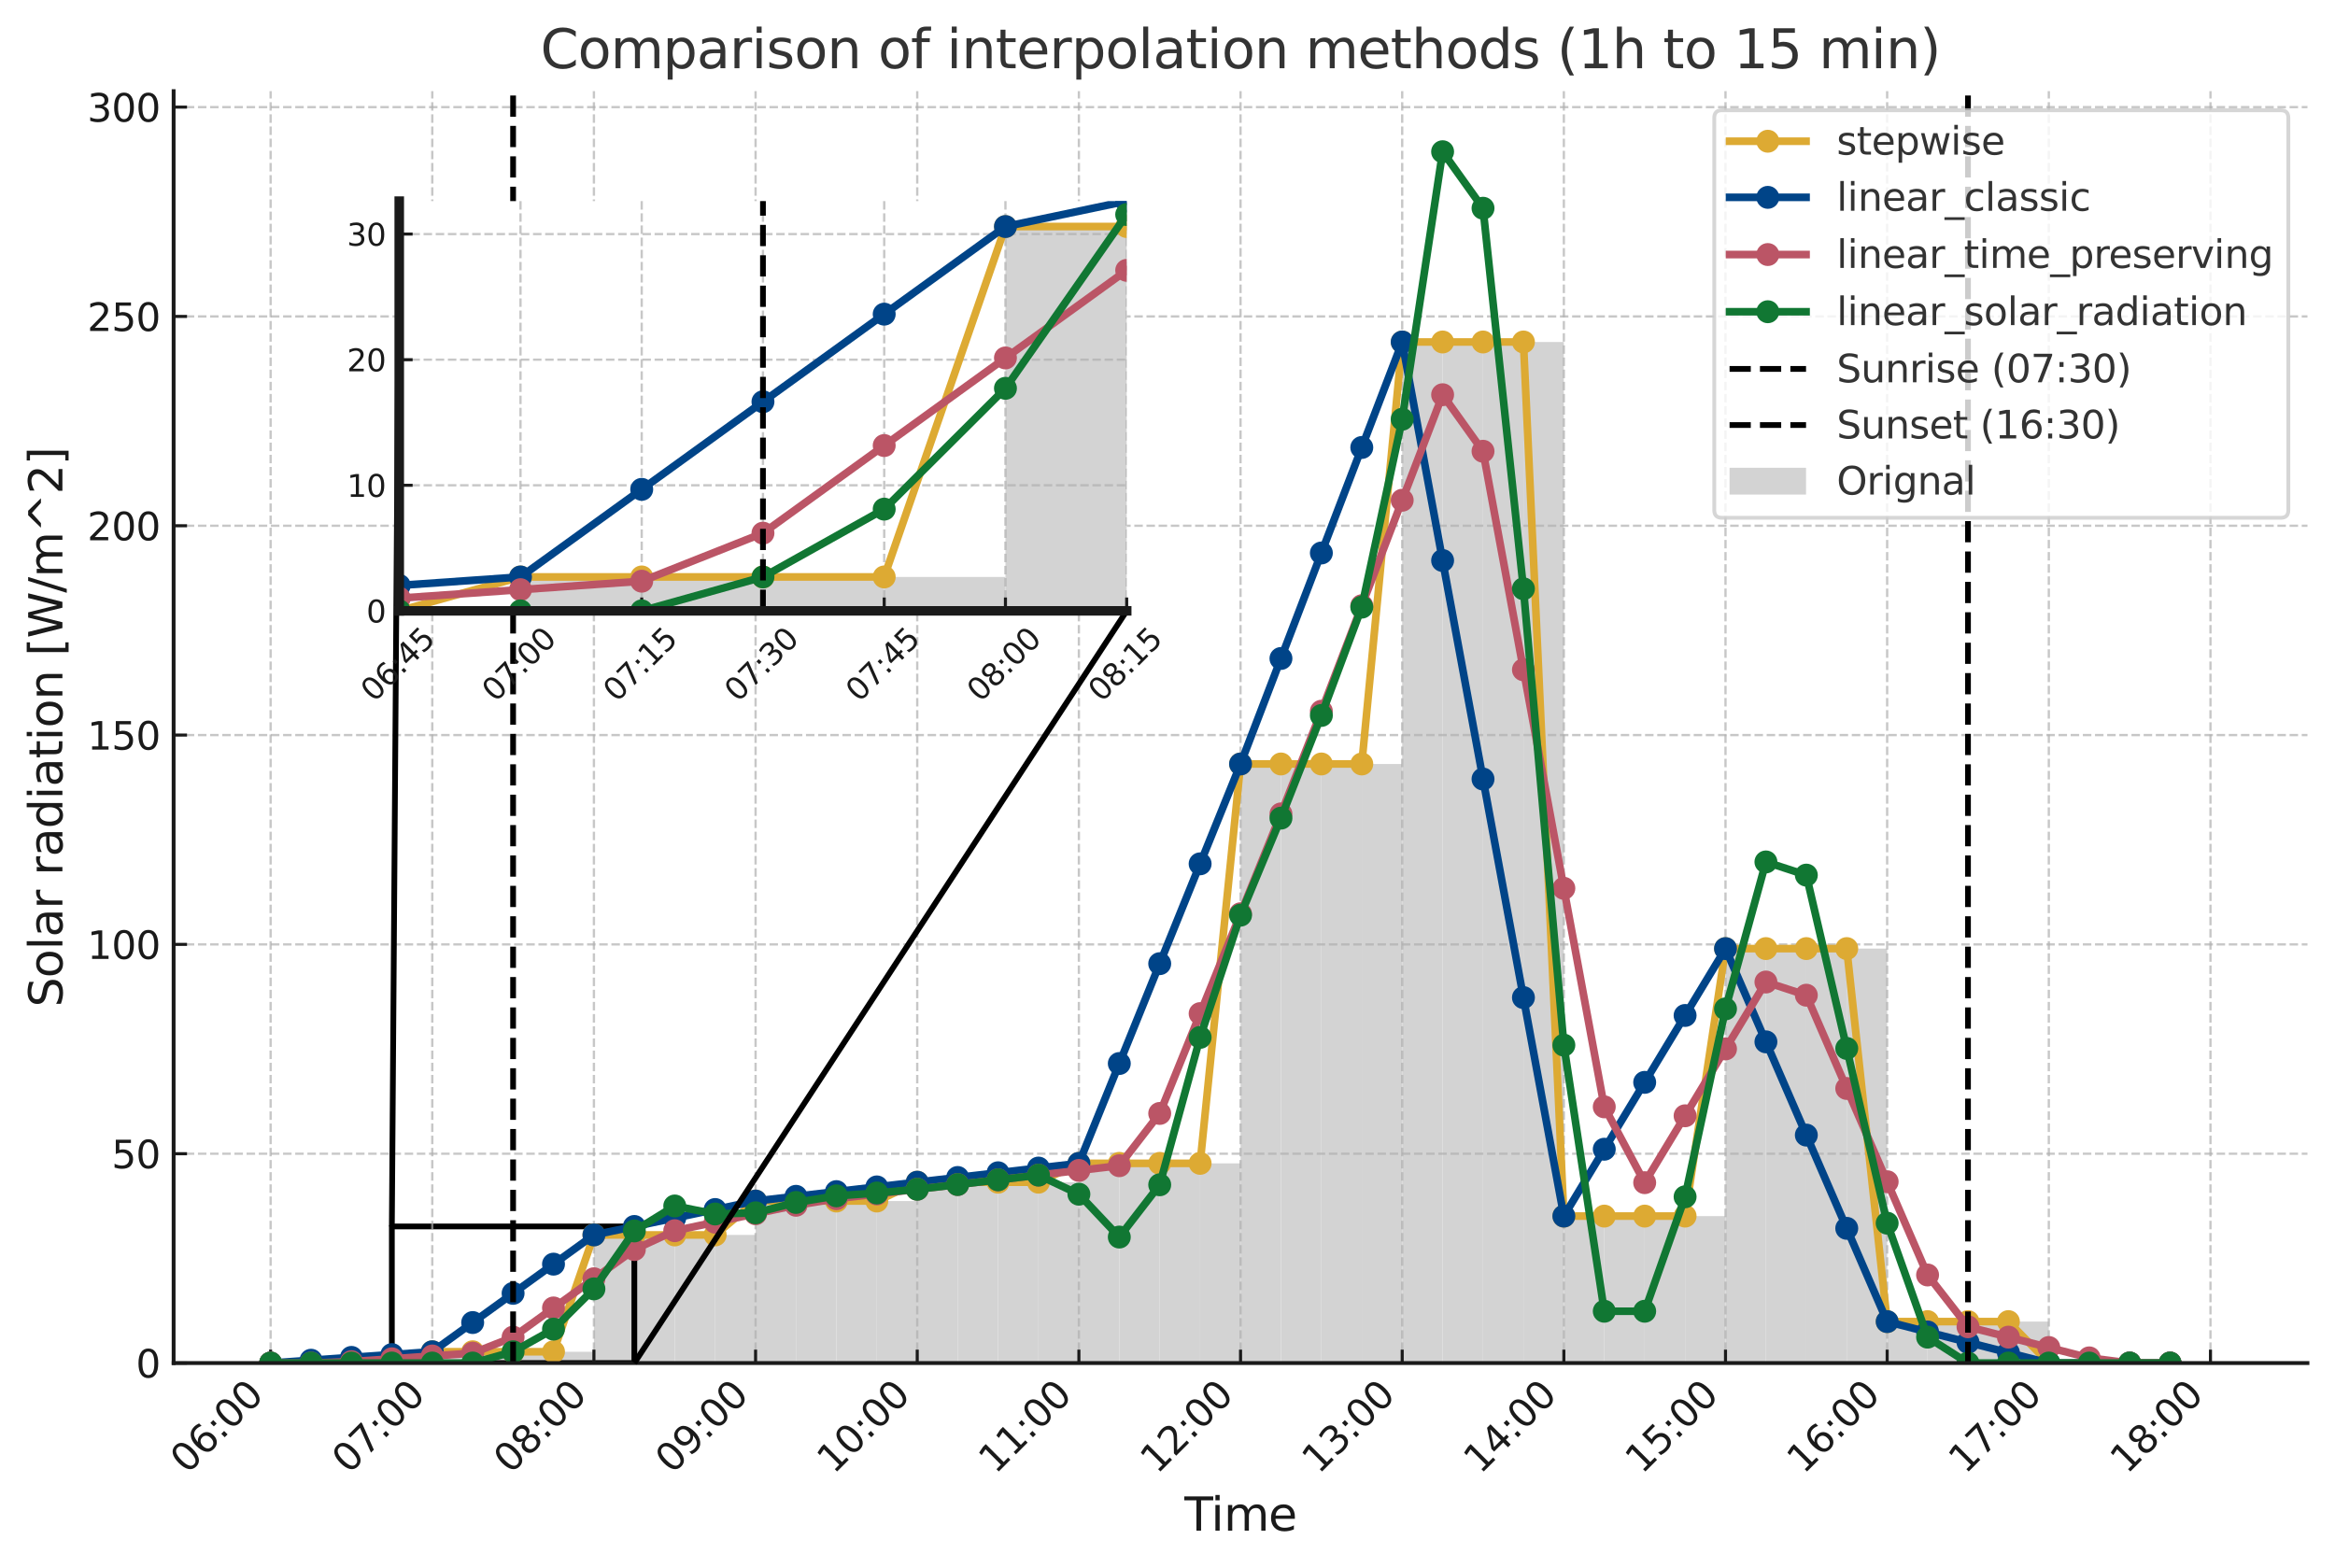<?xml version="1.0" encoding="utf-8" standalone="no"?>
<!DOCTYPE svg PUBLIC "-//W3C//DTD SVG 1.1//EN"
  "http://www.w3.org/Graphics/SVG/1.1/DTD/svg11.dtd">
<svg xmlns:xlink="http://www.w3.org/1999/xlink" width="610.601pt" height="410.013pt" viewBox="0 0 610.601 410.013" xmlns="http://www.w3.org/2000/svg" version="1.1">
 <defs>
  <style type="text/css">*{stroke-linejoin: round; stroke-linecap: butt}</style>
 </defs>
 <g id="figure_1">
  <g id="patch_1">
   <path d="M 0 410.013 
L 610.601 410.013 
L 610.601 0 
L 0 0 
z
" style="fill: #ffffff"/>
  </g>
  <g id="axes_1">
   <g id="patch_2">
    <path d="M 45.401 356.478 
L 603.401 356.478 
L 603.401 23.838 
L 45.401 23.838 
z
" style="fill: #ffffff"/>
   </g>
   <g id="patch_3">
    <path d="M 70.765 356.478 
L 81.333 356.478 
L 81.333 356.478 
L 70.765 356.478 
z
" clip-path="url(#p7de345fdc2)" style="fill: #d3d3d3"/>
   </g>
   <g id="patch_4">
    <path d="M 81.333 356.478 
L 91.901 356.478 
L 91.901 356.478 
L 81.333 356.478 
z
" clip-path="url(#p7de345fdc2)" style="fill: #d3d3d3"/>
   </g>
   <g id="patch_5">
    <path d="M 91.901 356.478 
L 102.469 356.478 
L 102.469 356.478 
L 91.901 356.478 
z
" clip-path="url(#p7de345fdc2)" style="fill: #d3d3d3"/>
   </g>
   <g id="patch_6">
    <path d="M 102.469 356.478 
L 113.038 356.478 
L 113.038 356.478 
L 102.469 356.478 
z
" clip-path="url(#p7de345fdc2)" style="fill: #d3d3d3"/>
   </g>
   <g id="patch_7">
    <path d="M 113.038 356.478 
L 123.606 356.478 
L 123.606 353.522 
L 113.038 353.522 
z
" clip-path="url(#p7de345fdc2)" style="fill: #d3d3d3"/>
   </g>
   <g id="patch_8">
    <path d="M 123.606 356.478 
L 134.174 356.478 
L 134.174 353.522 
L 123.606 353.522 
z
" clip-path="url(#p7de345fdc2)" style="fill: #d3d3d3"/>
   </g>
   <g id="patch_9">
    <path d="M 134.174 356.478 
L 144.742 356.478 
L 144.742 353.522 
L 134.174 353.522 
z
" clip-path="url(#p7de345fdc2)" style="fill: #d3d3d3"/>
   </g>
   <g id="patch_10">
    <path d="M 144.742 356.478 
L 155.31 356.478 
L 155.31 353.522 
L 144.742 353.522 
z
" clip-path="url(#p7de345fdc2)" style="fill: #d3d3d3"/>
   </g>
   <g id="patch_11">
    <path d="M 155.31 356.478 
L 165.879 356.478 
L 165.879 322.975 
L 155.31 322.975 
z
" clip-path="url(#p7de345fdc2)" style="fill: #d3d3d3"/>
   </g>
   <g id="patch_12">
    <path d="M 165.879 356.478 
L 176.447 356.478 
L 176.447 322.975 
L 165.879 322.975 
z
" clip-path="url(#p7de345fdc2)" style="fill: #d3d3d3"/>
   </g>
   <g id="patch_13">
    <path d="M 176.447 356.478 
L 187.015 356.478 
L 187.015 322.975 
L 176.447 322.975 
z
" clip-path="url(#p7de345fdc2)" style="fill: #d3d3d3"/>
   </g>
   <g id="patch_14">
    <path d="M 187.015 356.478 
L 197.583 356.478 
L 197.583 322.975 
L 187.015 322.975 
z
" clip-path="url(#p7de345fdc2)" style="fill: #d3d3d3"/>
   </g>
   <g id="patch_15">
    <path d="M 197.583 356.478 
L 208.151 356.478 
L 208.151 314.106 
L 197.583 314.106 
z
" clip-path="url(#p7de345fdc2)" style="fill: #d3d3d3"/>
   </g>
   <g id="patch_16">
    <path d="M 208.151 356.478 
L 218.719 356.478 
L 218.719 314.106 
L 208.151 314.106 
z
" clip-path="url(#p7de345fdc2)" style="fill: #d3d3d3"/>
   </g>
   <g id="patch_17">
    <path d="M 218.719 356.478 
L 229.288 356.478 
L 229.288 314.106 
L 218.719 314.106 
z
" clip-path="url(#p7de345fdc2)" style="fill: #d3d3d3"/>
   </g>
   <g id="patch_18">
    <path d="M 229.288 356.478 
L 239.856 356.478 
L 239.856 314.106 
L 229.288 314.106 
z
" clip-path="url(#p7de345fdc2)" style="fill: #d3d3d3"/>
   </g>
   <g id="patch_19">
    <path d="M 239.856 356.478 
L 250.424 356.478 
L 250.424 309.18 
L 239.856 309.18 
z
" clip-path="url(#p7de345fdc2)" style="fill: #d3d3d3"/>
   </g>
   <g id="patch_20">
    <path d="M 250.424 356.478 
L 260.992 356.478 
L 260.992 309.18 
L 250.424 309.18 
z
" clip-path="url(#p7de345fdc2)" style="fill: #d3d3d3"/>
   </g>
   <g id="patch_21">
    <path d="M 260.992 356.478 
L 271.56 356.478 
L 271.56 309.18 
L 260.992 309.18 
z
" clip-path="url(#p7de345fdc2)" style="fill: #d3d3d3"/>
   </g>
   <g id="patch_22">
    <path d="M 271.56 356.478 
L 282.129 356.478 
L 282.129 309.18 
L 271.56 309.18 
z
" clip-path="url(#p7de345fdc2)" style="fill: #d3d3d3"/>
   </g>
   <g id="patch_23">
    <path d="M 282.129 356.478 
L 292.697 356.478 
L 292.697 304.253 
L 282.129 304.253 
z
" clip-path="url(#p7de345fdc2)" style="fill: #d3d3d3"/>
   </g>
   <g id="patch_24">
    <path d="M 292.697 356.478 
L 303.265 356.478 
L 303.265 304.253 
L 292.697 304.253 
z
" clip-path="url(#p7de345fdc2)" style="fill: #d3d3d3"/>
   </g>
   <g id="patch_25">
    <path d="M 303.265 356.478 
L 313.833 356.478 
L 313.833 304.253 
L 303.265 304.253 
z
" clip-path="url(#p7de345fdc2)" style="fill: #d3d3d3"/>
   </g>
   <g id="patch_26">
    <path d="M 313.833 356.478 
L 324.401 356.478 
L 324.401 304.253 
L 313.833 304.253 
z
" clip-path="url(#p7de345fdc2)" style="fill: #d3d3d3"/>
   </g>
   <g id="patch_27">
    <path d="M 324.401 356.478 
L 334.969 356.478 
L 334.969 199.802 
L 324.401 199.802 
z
" clip-path="url(#p7de345fdc2)" style="fill: #d3d3d3"/>
   </g>
   <g id="patch_28">
    <path d="M 334.969 356.478 
L 345.538 356.478 
L 345.538 199.802 
L 334.969 199.802 
z
" clip-path="url(#p7de345fdc2)" style="fill: #d3d3d3"/>
   </g>
   <g id="patch_29">
    <path d="M 345.538 356.478 
L 356.106 356.478 
L 356.106 199.802 
L 345.538 199.802 
z
" clip-path="url(#p7de345fdc2)" style="fill: #d3d3d3"/>
   </g>
   <g id="patch_30">
    <path d="M 356.106 356.478 
L 366.674 356.478 
L 366.674 199.802 
L 356.106 199.802 
z
" clip-path="url(#p7de345fdc2)" style="fill: #d3d3d3"/>
   </g>
   <g id="patch_31">
    <path d="M 366.674 356.478 
L 377.242 356.478 
L 377.242 89.44 
L 366.674 89.44 
z
" clip-path="url(#p7de345fdc2)" style="fill: #d3d3d3"/>
   </g>
   <g id="patch_32">
    <path d="M 377.242 356.478 
L 387.81 356.478 
L 387.81 89.44 
L 377.242 89.44 
z
" clip-path="url(#p7de345fdc2)" style="fill: #d3d3d3"/>
   </g>
   <g id="patch_33">
    <path d="M 387.81 356.478 
L 398.379 356.478 
L 398.379 89.44 
L 387.81 89.44 
z
" clip-path="url(#p7de345fdc2)" style="fill: #d3d3d3"/>
   </g>
   <g id="patch_34">
    <path d="M 398.379 356.478 
L 408.947 356.478 
L 408.947 89.44 
L 398.379 89.44 
z
" clip-path="url(#p7de345fdc2)" style="fill: #d3d3d3"/>
   </g>
   <g id="patch_35">
    <path d="M 408.947 356.478 
L 419.515 356.478 
L 419.515 318.048 
L 408.947 318.048 
z
" clip-path="url(#p7de345fdc2)" style="fill: #d3d3d3"/>
   </g>
   <g id="patch_36">
    <path d="M 419.515 356.478 
L 430.083 356.478 
L 430.083 318.048 
L 419.515 318.048 
z
" clip-path="url(#p7de345fdc2)" style="fill: #d3d3d3"/>
   </g>
   <g id="patch_37">
    <path d="M 430.083 356.478 
L 440.651 356.478 
L 440.651 318.048 
L 430.083 318.048 
z
" clip-path="url(#p7de345fdc2)" style="fill: #d3d3d3"/>
   </g>
   <g id="patch_38">
    <path d="M 440.651 356.478 
L 451.219 356.478 
L 451.219 318.048 
L 440.651 318.048 
z
" clip-path="url(#p7de345fdc2)" style="fill: #d3d3d3"/>
   </g>
   <g id="patch_39">
    <path d="M 451.219 356.478 
L 461.788 356.478 
L 461.788 248.086 
L 451.219 248.086 
z
" clip-path="url(#p7de345fdc2)" style="fill: #d3d3d3"/>
   </g>
   <g id="patch_40">
    <path d="M 461.788 356.478 
L 472.356 356.478 
L 472.356 248.086 
L 461.788 248.086 
z
" clip-path="url(#p7de345fdc2)" style="fill: #d3d3d3"/>
   </g>
   <g id="patch_41">
    <path d="M 472.356 356.478 
L 482.924 356.478 
L 482.924 248.086 
L 472.356 248.086 
z
" clip-path="url(#p7de345fdc2)" style="fill: #d3d3d3"/>
   </g>
   <g id="patch_42">
    <path d="M 482.924 356.478 
L 493.492 356.478 
L 493.492 248.086 
L 482.924 248.086 
z
" clip-path="url(#p7de345fdc2)" style="fill: #d3d3d3"/>
   </g>
   <g id="patch_43">
    <path d="M 493.492 356.478 
L 504.06 356.478 
L 504.06 345.639 
L 493.492 345.639 
z
" clip-path="url(#p7de345fdc2)" style="fill: #d3d3d3"/>
   </g>
   <g id="patch_44">
    <path d="M 504.06 356.478 
L 514.629 356.478 
L 514.629 345.639 
L 504.06 345.639 
z
" clip-path="url(#p7de345fdc2)" style="fill: #d3d3d3"/>
   </g>
   <g id="patch_45">
    <path d="M 514.629 356.478 
L 525.197 356.478 
L 525.197 345.639 
L 514.629 345.639 
z
" clip-path="url(#p7de345fdc2)" style="fill: #d3d3d3"/>
   </g>
   <g id="patch_46">
    <path d="M 525.197 356.478 
L 535.765 356.478 
L 535.765 345.639 
L 525.197 345.639 
z
" clip-path="url(#p7de345fdc2)" style="fill: #d3d3d3"/>
   </g>
   <g id="patch_47">
    <path d="M 535.765 356.478 
L 546.333 356.478 
L 546.333 356.478 
L 535.765 356.478 
z
" clip-path="url(#p7de345fdc2)" style="fill: #d3d3d3"/>
   </g>
   <g id="patch_48">
    <path d="M 546.333 356.478 
L 556.901 356.478 
L 556.901 356.478 
L 546.333 356.478 
z
" clip-path="url(#p7de345fdc2)" style="fill: #d3d3d3"/>
   </g>
   <g id="patch_49">
    <path d="M 556.901 356.478 
L 567.469 356.478 
L 567.469 356.478 
L 556.901 356.478 
z
" clip-path="url(#p7de345fdc2)" style="fill: #d3d3d3"/>
   </g>
   <g id="patch_50">
    <path d="M 567.469 356.478 
L 578.038 356.478 
L 578.038 356.478 
L 567.469 356.478 
z
" clip-path="url(#p7de345fdc2)" style="fill: #d3d3d3"/>
   </g>
   <g id="patch_51">
    <path d="M 102.469 356.478 
L 165.879 356.478 
L 165.879 320.758 
L 102.469 320.758 
L 102.469 356.478 
z
" clip-path="url(#p7de345fdc2)" style="fill: none; stroke: #000000; stroke-width: 1.5; stroke-linejoin: miter"/>
   </g>
   <g id="matplotlib.axis_1">
    <g id="xtick_1">
     <g id="line2d_1">
      <path d="M 70.765 356.478 
L 70.765 23.838 
" clip-path="url(#p7de345fdc2)" style="fill: none; stroke-dasharray: 2.22,0.96; stroke-dashoffset: 0; stroke: #b0b0b0; stroke-opacity: 0.7; stroke-width: 0.6"/>
     </g>
     <g id="line2d_2">
      <defs>
       <path id="md816adce21" d="M 0 0 
L 0 -3.5 
" style="stroke: #1a1a1a; stroke-width: 0.8"/>
      </defs>
      <g>
       <use xlink:href="#md816adce21" x="70.765" y="356.478" style="fill: #1a1a1a; stroke: #1a1a1a; stroke-width: 0.8"/>
      </g>
     </g>
     <g id="text_1">
      <!-- 06:00 -->
      <g style="fill: #1a1a1a" transform="translate(48.916 385.729) rotate(-45) scale(0.1 -0.1)">
       <defs>
        <path id="DejaVuSans-30" d="M 2034 4250 
Q 1547 4250 1301 3770 
Q 1056 3291 1056 2328 
Q 1056 1369 1301 889 
Q 1547 409 2034 409 
Q 2525 409 2770 889 
Q 3016 1369 3016 2328 
Q 3016 3291 2770 3770 
Q 2525 4250 2034 4250 
z
M 2034 4750 
Q 2819 4750 3233 4129 
Q 3647 3509 3647 2328 
Q 3647 1150 3233 529 
Q 2819 -91 2034 -91 
Q 1250 -91 836 529 
Q 422 1150 422 2328 
Q 422 3509 836 4129 
Q 1250 4750 2034 4750 
z
" transform="scale(0.016)"/>
        <path id="DejaVuSans-36" d="M 2113 2584 
Q 1688 2584 1439 2293 
Q 1191 2003 1191 1497 
Q 1191 994 1439 701 
Q 1688 409 2113 409 
Q 2538 409 2786 701 
Q 3034 994 3034 1497 
Q 3034 2003 2786 2293 
Q 2538 2584 2113 2584 
z
M 3366 4563 
L 3366 3988 
Q 3128 4100 2886 4159 
Q 2644 4219 2406 4219 
Q 1781 4219 1451 3797 
Q 1122 3375 1075 2522 
Q 1259 2794 1537 2939 
Q 1816 3084 2150 3084 
Q 2853 3084 3261 2657 
Q 3669 2231 3669 1497 
Q 3669 778 3244 343 
Q 2819 -91 2113 -91 
Q 1303 -91 875 529 
Q 447 1150 447 2328 
Q 447 3434 972 4092 
Q 1497 4750 2381 4750 
Q 2619 4750 2861 4703 
Q 3103 4656 3366 4563 
z
" transform="scale(0.016)"/>
        <path id="DejaVuSans-3a" d="M 750 794 
L 1409 794 
L 1409 0 
L 750 0 
L 750 794 
z
M 750 3309 
L 1409 3309 
L 1409 2516 
L 750 2516 
L 750 3309 
z
" transform="scale(0.016)"/>
       </defs>
       <use xlink:href="#DejaVuSans-30"/>
       <use xlink:href="#DejaVuSans-36" x="63.623"/>
       <use xlink:href="#DejaVuSans-3a" x="127.246"/>
       <use xlink:href="#DejaVuSans-30" x="160.938"/>
       <use xlink:href="#DejaVuSans-30" x="224.561"/>
      </g>
     </g>
    </g>
    <g id="xtick_2">
     <g id="line2d_3">
      <path d="M 113.038 356.478 
L 113.038 23.838 
" clip-path="url(#p7de345fdc2)" style="fill: none; stroke-dasharray: 2.22,0.96; stroke-dashoffset: 0; stroke: #b0b0b0; stroke-opacity: 0.7; stroke-width: 0.6"/>
     </g>
     <g id="line2d_4">
      <g>
       <use xlink:href="#md816adce21" x="113.038" y="356.478" style="fill: #1a1a1a; stroke: #1a1a1a; stroke-width: 0.8"/>
      </g>
     </g>
     <g id="text_2">
      <!-- 07:00 -->
      <g style="fill: #1a1a1a" transform="translate(91.189 385.729) rotate(-45) scale(0.1 -0.1)">
       <defs>
        <path id="DejaVuSans-37" d="M 525 4666 
L 3525 4666 
L 3525 4397 
L 1831 0 
L 1172 0 
L 2766 4134 
L 525 4134 
L 525 4666 
z
" transform="scale(0.016)"/>
       </defs>
       <use xlink:href="#DejaVuSans-30"/>
       <use xlink:href="#DejaVuSans-37" x="63.623"/>
       <use xlink:href="#DejaVuSans-3a" x="127.246"/>
       <use xlink:href="#DejaVuSans-30" x="160.938"/>
       <use xlink:href="#DejaVuSans-30" x="224.561"/>
      </g>
     </g>
    </g>
    <g id="xtick_3">
     <g id="line2d_5">
      <path d="M 155.31 356.478 
L 155.31 23.838 
" clip-path="url(#p7de345fdc2)" style="fill: none; stroke-dasharray: 2.22,0.96; stroke-dashoffset: 0; stroke: #b0b0b0; stroke-opacity: 0.7; stroke-width: 0.6"/>
     </g>
     <g id="line2d_6">
      <g>
       <use xlink:href="#md816adce21" x="155.31" y="356.478" style="fill: #1a1a1a; stroke: #1a1a1a; stroke-width: 0.8"/>
      </g>
     </g>
     <g id="text_3">
      <!-- 08:00 -->
      <g style="fill: #1a1a1a" transform="translate(133.462 385.729) rotate(-45) scale(0.1 -0.1)">
       <defs>
        <path id="DejaVuSans-38" d="M 2034 2216 
Q 1584 2216 1326 1975 
Q 1069 1734 1069 1313 
Q 1069 891 1326 650 
Q 1584 409 2034 409 
Q 2484 409 2743 651 
Q 3003 894 3003 1313 
Q 3003 1734 2745 1975 
Q 2488 2216 2034 2216 
z
M 1403 2484 
Q 997 2584 770 2862 
Q 544 3141 544 3541 
Q 544 4100 942 4425 
Q 1341 4750 2034 4750 
Q 2731 4750 3128 4425 
Q 3525 4100 3525 3541 
Q 3525 3141 3298 2862 
Q 3072 2584 2669 2484 
Q 3125 2378 3379 2068 
Q 3634 1759 3634 1313 
Q 3634 634 3220 271 
Q 2806 -91 2034 -91 
Q 1263 -91 848 271 
Q 434 634 434 1313 
Q 434 1759 690 2068 
Q 947 2378 1403 2484 
z
M 1172 3481 
Q 1172 3119 1398 2916 
Q 1625 2713 2034 2713 
Q 2441 2713 2670 2916 
Q 2900 3119 2900 3481 
Q 2900 3844 2670 4047 
Q 2441 4250 2034 4250 
Q 1625 4250 1398 4047 
Q 1172 3844 1172 3481 
z
" transform="scale(0.016)"/>
       </defs>
       <use xlink:href="#DejaVuSans-30"/>
       <use xlink:href="#DejaVuSans-38" x="63.623"/>
       <use xlink:href="#DejaVuSans-3a" x="127.246"/>
       <use xlink:href="#DejaVuSans-30" x="160.938"/>
       <use xlink:href="#DejaVuSans-30" x="224.561"/>
      </g>
     </g>
    </g>
    <g id="xtick_4">
     <g id="line2d_7">
      <path d="M 197.583 356.478 
L 197.583 23.838 
" clip-path="url(#p7de345fdc2)" style="fill: none; stroke-dasharray: 2.22,0.96; stroke-dashoffset: 0; stroke: #b0b0b0; stroke-opacity: 0.7; stroke-width: 0.6"/>
     </g>
     <g id="line2d_8">
      <g>
       <use xlink:href="#md816adce21" x="197.583" y="356.478" style="fill: #1a1a1a; stroke: #1a1a1a; stroke-width: 0.8"/>
      </g>
     </g>
     <g id="text_4">
      <!-- 09:00 -->
      <g style="fill: #1a1a1a" transform="translate(175.735 385.729) rotate(-45) scale(0.1 -0.1)">
       <defs>
        <path id="DejaVuSans-39" d="M 703 97 
L 703 672 
Q 941 559 1184 500 
Q 1428 441 1663 441 
Q 2288 441 2617 861 
Q 2947 1281 2994 2138 
Q 2813 1869 2534 1725 
Q 2256 1581 1919 1581 
Q 1219 1581 811 2004 
Q 403 2428 403 3163 
Q 403 3881 828 4315 
Q 1253 4750 1959 4750 
Q 2769 4750 3195 4129 
Q 3622 3509 3622 2328 
Q 3622 1225 3098 567 
Q 2575 -91 1691 -91 
Q 1453 -91 1209 -44 
Q 966 3 703 97 
z
M 1959 2075 
Q 2384 2075 2632 2365 
Q 2881 2656 2881 3163 
Q 2881 3666 2632 3958 
Q 2384 4250 1959 4250 
Q 1534 4250 1286 3958 
Q 1038 3666 1038 3163 
Q 1038 2656 1286 2365 
Q 1534 2075 1959 2075 
z
" transform="scale(0.016)"/>
       </defs>
       <use xlink:href="#DejaVuSans-30"/>
       <use xlink:href="#DejaVuSans-39" x="63.623"/>
       <use xlink:href="#DejaVuSans-3a" x="127.246"/>
       <use xlink:href="#DejaVuSans-30" x="160.938"/>
       <use xlink:href="#DejaVuSans-30" x="224.561"/>
      </g>
     </g>
    </g>
    <g id="xtick_5">
     <g id="line2d_9">
      <path d="M 239.856 356.478 
L 239.856 23.838 
" clip-path="url(#p7de345fdc2)" style="fill: none; stroke-dasharray: 2.22,0.96; stroke-dashoffset: 0; stroke: #b0b0b0; stroke-opacity: 0.7; stroke-width: 0.6"/>
     </g>
     <g id="line2d_10">
      <g>
       <use xlink:href="#md816adce21" x="239.856" y="356.478" style="fill: #1a1a1a; stroke: #1a1a1a; stroke-width: 0.8"/>
      </g>
     </g>
     <g id="text_5">
      <!-- 10:00 -->
      <g style="fill: #1a1a1a" transform="translate(218.007 385.729) rotate(-45) scale(0.1 -0.1)">
       <defs>
        <path id="DejaVuSans-31" d="M 794 531 
L 1825 531 
L 1825 4091 
L 703 3866 
L 703 4441 
L 1819 4666 
L 2450 4666 
L 2450 531 
L 3481 531 
L 3481 0 
L 794 0 
L 794 531 
z
" transform="scale(0.016)"/>
       </defs>
       <use xlink:href="#DejaVuSans-31"/>
       <use xlink:href="#DejaVuSans-30" x="63.623"/>
       <use xlink:href="#DejaVuSans-3a" x="127.246"/>
       <use xlink:href="#DejaVuSans-30" x="160.938"/>
       <use xlink:href="#DejaVuSans-30" x="224.561"/>
      </g>
     </g>
    </g>
    <g id="xtick_6">
     <g id="line2d_11">
      <path d="M 282.129 356.478 
L 282.129 23.838 
" clip-path="url(#p7de345fdc2)" style="fill: none; stroke-dasharray: 2.22,0.96; stroke-dashoffset: 0; stroke: #b0b0b0; stroke-opacity: 0.7; stroke-width: 0.6"/>
     </g>
     <g id="line2d_12">
      <g>
       <use xlink:href="#md816adce21" x="282.129" y="356.478" style="fill: #1a1a1a; stroke: #1a1a1a; stroke-width: 0.8"/>
      </g>
     </g>
     <g id="text_6">
      <!-- 11:00 -->
      <g style="fill: #1a1a1a" transform="translate(260.28 385.729) rotate(-45) scale(0.1 -0.1)">
       <use xlink:href="#DejaVuSans-31"/>
       <use xlink:href="#DejaVuSans-31" x="63.623"/>
       <use xlink:href="#DejaVuSans-3a" x="127.246"/>
       <use xlink:href="#DejaVuSans-30" x="160.938"/>
       <use xlink:href="#DejaVuSans-30" x="224.561"/>
      </g>
     </g>
    </g>
    <g id="xtick_7">
     <g id="line2d_13">
      <path d="M 324.401 356.478 
L 324.401 23.838 
" clip-path="url(#p7de345fdc2)" style="fill: none; stroke-dasharray: 2.22,0.96; stroke-dashoffset: 0; stroke: #b0b0b0; stroke-opacity: 0.7; stroke-width: 0.6"/>
     </g>
     <g id="line2d_14">
      <g>
       <use xlink:href="#md816adce21" x="324.401" y="356.478" style="fill: #1a1a1a; stroke: #1a1a1a; stroke-width: 0.8"/>
      </g>
     </g>
     <g id="text_7">
      <!-- 12:00 -->
      <g style="fill: #1a1a1a" transform="translate(302.553 385.729) rotate(-45) scale(0.1 -0.1)">
       <defs>
        <path id="DejaVuSans-32" d="M 1228 531 
L 3431 531 
L 3431 0 
L 469 0 
L 469 531 
Q 828 903 1448 1529 
Q 2069 2156 2228 2338 
Q 2531 2678 2651 2914 
Q 2772 3150 2772 3378 
Q 2772 3750 2511 3984 
Q 2250 4219 1831 4219 
Q 1534 4219 1204 4116 
Q 875 4013 500 3803 
L 500 4441 
Q 881 4594 1212 4672 
Q 1544 4750 1819 4750 
Q 2544 4750 2975 4387 
Q 3406 4025 3406 3419 
Q 3406 3131 3298 2873 
Q 3191 2616 2906 2266 
Q 2828 2175 2409 1742 
Q 1991 1309 1228 531 
z
" transform="scale(0.016)"/>
       </defs>
       <use xlink:href="#DejaVuSans-31"/>
       <use xlink:href="#DejaVuSans-32" x="63.623"/>
       <use xlink:href="#DejaVuSans-3a" x="127.246"/>
       <use xlink:href="#DejaVuSans-30" x="160.938"/>
       <use xlink:href="#DejaVuSans-30" x="224.561"/>
      </g>
     </g>
    </g>
    <g id="xtick_8">
     <g id="line2d_15">
      <path d="M 366.674 356.478 
L 366.674 23.838 
" clip-path="url(#p7de345fdc2)" style="fill: none; stroke-dasharray: 2.22,0.96; stroke-dashoffset: 0; stroke: #b0b0b0; stroke-opacity: 0.7; stroke-width: 0.6"/>
     </g>
     <g id="line2d_16">
      <g>
       <use xlink:href="#md816adce21" x="366.674" y="356.478" style="fill: #1a1a1a; stroke: #1a1a1a; stroke-width: 0.8"/>
      </g>
     </g>
     <g id="text_8">
      <!-- 13:00 -->
      <g style="fill: #1a1a1a" transform="translate(344.825 385.729) rotate(-45) scale(0.1 -0.1)">
       <defs>
        <path id="DejaVuSans-33" d="M 2597 2516 
Q 3050 2419 3304 2112 
Q 3559 1806 3559 1356 
Q 3559 666 3084 287 
Q 2609 -91 1734 -91 
Q 1441 -91 1130 -33 
Q 819 25 488 141 
L 488 750 
Q 750 597 1062 519 
Q 1375 441 1716 441 
Q 2309 441 2620 675 
Q 2931 909 2931 1356 
Q 2931 1769 2642 2001 
Q 2353 2234 1838 2234 
L 1294 2234 
L 1294 2753 
L 1863 2753 
Q 2328 2753 2575 2939 
Q 2822 3125 2822 3475 
Q 2822 3834 2567 4026 
Q 2313 4219 1838 4219 
Q 1578 4219 1281 4162 
Q 984 4106 628 3988 
L 628 4550 
Q 988 4650 1302 4700 
Q 1616 4750 1894 4750 
Q 2613 4750 3031 4423 
Q 3450 4097 3450 3541 
Q 3450 3153 3228 2886 
Q 3006 2619 2597 2516 
z
" transform="scale(0.016)"/>
       </defs>
       <use xlink:href="#DejaVuSans-31"/>
       <use xlink:href="#DejaVuSans-33" x="63.623"/>
       <use xlink:href="#DejaVuSans-3a" x="127.246"/>
       <use xlink:href="#DejaVuSans-30" x="160.938"/>
       <use xlink:href="#DejaVuSans-30" x="224.561"/>
      </g>
     </g>
    </g>
    <g id="xtick_9">
     <g id="line2d_17">
      <path d="M 408.947 356.478 
L 408.947 23.838 
" clip-path="url(#p7de345fdc2)" style="fill: none; stroke-dasharray: 2.22,0.96; stroke-dashoffset: 0; stroke: #b0b0b0; stroke-opacity: 0.7; stroke-width: 0.6"/>
     </g>
     <g id="line2d_18">
      <g>
       <use xlink:href="#md816adce21" x="408.947" y="356.478" style="fill: #1a1a1a; stroke: #1a1a1a; stroke-width: 0.8"/>
      </g>
     </g>
     <g id="text_9">
      <!-- 14:00 -->
      <g style="fill: #1a1a1a" transform="translate(387.098 385.729) rotate(-45) scale(0.1 -0.1)">
       <defs>
        <path id="DejaVuSans-34" d="M 2419 4116 
L 825 1625 
L 2419 1625 
L 2419 4116 
z
M 2253 4666 
L 3047 4666 
L 3047 1625 
L 3713 1625 
L 3713 1100 
L 3047 1100 
L 3047 0 
L 2419 0 
L 2419 1100 
L 313 1100 
L 313 1709 
L 2253 4666 
z
" transform="scale(0.016)"/>
       </defs>
       <use xlink:href="#DejaVuSans-31"/>
       <use xlink:href="#DejaVuSans-34" x="63.623"/>
       <use xlink:href="#DejaVuSans-3a" x="127.246"/>
       <use xlink:href="#DejaVuSans-30" x="160.938"/>
       <use xlink:href="#DejaVuSans-30" x="224.561"/>
      </g>
     </g>
    </g>
    <g id="xtick_10">
     <g id="line2d_19">
      <path d="M 451.219 356.478 
L 451.219 23.838 
" clip-path="url(#p7de345fdc2)" style="fill: none; stroke-dasharray: 2.22,0.96; stroke-dashoffset: 0; stroke: #b0b0b0; stroke-opacity: 0.7; stroke-width: 0.6"/>
     </g>
     <g id="line2d_20">
      <g>
       <use xlink:href="#md816adce21" x="451.219" y="356.478" style="fill: #1a1a1a; stroke: #1a1a1a; stroke-width: 0.8"/>
      </g>
     </g>
     <g id="text_10">
      <!-- 15:00 -->
      <g style="fill: #1a1a1a" transform="translate(429.371 385.729) rotate(-45) scale(0.1 -0.1)">
       <defs>
        <path id="DejaVuSans-35" d="M 691 4666 
L 3169 4666 
L 3169 4134 
L 1269 4134 
L 1269 2991 
Q 1406 3038 1543 3061 
Q 1681 3084 1819 3084 
Q 2600 3084 3056 2656 
Q 3513 2228 3513 1497 
Q 3513 744 3044 326 
Q 2575 -91 1722 -91 
Q 1428 -91 1123 -41 
Q 819 9 494 109 
L 494 744 
Q 775 591 1075 516 
Q 1375 441 1709 441 
Q 2250 441 2565 725 
Q 2881 1009 2881 1497 
Q 2881 1984 2565 2268 
Q 2250 2553 1709 2553 
Q 1456 2553 1204 2497 
Q 953 2441 691 2322 
L 691 4666 
z
" transform="scale(0.016)"/>
       </defs>
       <use xlink:href="#DejaVuSans-31"/>
       <use xlink:href="#DejaVuSans-35" x="63.623"/>
       <use xlink:href="#DejaVuSans-3a" x="127.246"/>
       <use xlink:href="#DejaVuSans-30" x="160.938"/>
       <use xlink:href="#DejaVuSans-30" x="224.561"/>
      </g>
     </g>
    </g>
    <g id="xtick_11">
     <g id="line2d_21">
      <path d="M 493.492 356.478 
L 493.492 23.838 
" clip-path="url(#p7de345fdc2)" style="fill: none; stroke-dasharray: 2.22,0.96; stroke-dashoffset: 0; stroke: #b0b0b0; stroke-opacity: 0.7; stroke-width: 0.6"/>
     </g>
     <g id="line2d_22">
      <g>
       <use xlink:href="#md816adce21" x="493.492" y="356.478" style="fill: #1a1a1a; stroke: #1a1a1a; stroke-width: 0.8"/>
      </g>
     </g>
     <g id="text_11">
      <!-- 16:00 -->
      <g style="fill: #1a1a1a" transform="translate(471.644 385.729) rotate(-45) scale(0.1 -0.1)">
       <use xlink:href="#DejaVuSans-31"/>
       <use xlink:href="#DejaVuSans-36" x="63.623"/>
       <use xlink:href="#DejaVuSans-3a" x="127.246"/>
       <use xlink:href="#DejaVuSans-30" x="160.938"/>
       <use xlink:href="#DejaVuSans-30" x="224.561"/>
      </g>
     </g>
    </g>
    <g id="xtick_12">
     <g id="line2d_23">
      <path d="M 535.765 356.478 
L 535.765 23.838 
" clip-path="url(#p7de345fdc2)" style="fill: none; stroke-dasharray: 2.22,0.96; stroke-dashoffset: 0; stroke: #b0b0b0; stroke-opacity: 0.7; stroke-width: 0.6"/>
     </g>
     <g id="line2d_24">
      <g>
       <use xlink:href="#md816adce21" x="535.765" y="356.478" style="fill: #1a1a1a; stroke: #1a1a1a; stroke-width: 0.8"/>
      </g>
     </g>
     <g id="text_12">
      <!-- 17:00 -->
      <g style="fill: #1a1a1a" transform="translate(513.916 385.729) rotate(-45) scale(0.1 -0.1)">
       <use xlink:href="#DejaVuSans-31"/>
       <use xlink:href="#DejaVuSans-37" x="63.623"/>
       <use xlink:href="#DejaVuSans-3a" x="127.246"/>
       <use xlink:href="#DejaVuSans-30" x="160.938"/>
       <use xlink:href="#DejaVuSans-30" x="224.561"/>
      </g>
     </g>
    </g>
    <g id="xtick_13">
     <g id="line2d_25">
      <path d="M 578.038 356.478 
L 578.038 23.838 
" clip-path="url(#p7de345fdc2)" style="fill: none; stroke-dasharray: 2.22,0.96; stroke-dashoffset: 0; stroke: #b0b0b0; stroke-opacity: 0.7; stroke-width: 0.6"/>
     </g>
     <g id="line2d_26">
      <g>
       <use xlink:href="#md816adce21" x="578.038" y="356.478" style="fill: #1a1a1a; stroke: #1a1a1a; stroke-width: 0.8"/>
      </g>
     </g>
     <g id="text_13">
      <!-- 18:00 -->
      <g style="fill: #1a1a1a" transform="translate(556.189 385.729) rotate(-45) scale(0.1 -0.1)">
       <use xlink:href="#DejaVuSans-31"/>
       <use xlink:href="#DejaVuSans-38" x="63.623"/>
       <use xlink:href="#DejaVuSans-3a" x="127.246"/>
       <use xlink:href="#DejaVuSans-30" x="160.938"/>
       <use xlink:href="#DejaVuSans-30" x="224.561"/>
      </g>
     </g>
    </g>
    <g id="text_14">
     <!-- Time -->
     <g style="fill: #1a1a1a" transform="translate(309.721 400.317) scale(0.12 -0.12)">
      <defs>
       <path id="DejaVuSans-54" d="M -19 4666 
L 3928 4666 
L 3928 4134 
L 2272 4134 
L 2272 0 
L 1638 0 
L 1638 4134 
L -19 4134 
L -19 4666 
z
" transform="scale(0.016)"/>
       <path id="DejaVuSans-69" d="M 603 3500 
L 1178 3500 
L 1178 0 
L 603 0 
L 603 3500 
z
M 603 4863 
L 1178 4863 
L 1178 4134 
L 603 4134 
L 603 4863 
z
" transform="scale(0.016)"/>
       <path id="DejaVuSans-6d" d="M 3328 2828 
Q 3544 3216 3844 3400 
Q 4144 3584 4550 3584 
Q 5097 3584 5394 3201 
Q 5691 2819 5691 2113 
L 5691 0 
L 5113 0 
L 5113 2094 
Q 5113 2597 4934 2840 
Q 4756 3084 4391 3084 
Q 3944 3084 3684 2787 
Q 3425 2491 3425 1978 
L 3425 0 
L 2847 0 
L 2847 2094 
Q 2847 2600 2669 2842 
Q 2491 3084 2119 3084 
Q 1678 3084 1418 2786 
Q 1159 2488 1159 1978 
L 1159 0 
L 581 0 
L 581 3500 
L 1159 3500 
L 1159 2956 
Q 1356 3278 1631 3431 
Q 1906 3584 2284 3584 
Q 2666 3584 2933 3390 
Q 3200 3197 3328 2828 
z
" transform="scale(0.016)"/>
       <path id="DejaVuSans-65" d="M 3597 1894 
L 3597 1613 
L 953 1613 
Q 991 1019 1311 708 
Q 1631 397 2203 397 
Q 2534 397 2845 478 
Q 3156 559 3463 722 
L 3463 178 
Q 3153 47 2828 -22 
Q 2503 -91 2169 -91 
Q 1331 -91 842 396 
Q 353 884 353 1716 
Q 353 2575 817 3079 
Q 1281 3584 2069 3584 
Q 2775 3584 3186 3129 
Q 3597 2675 3597 1894 
z
M 3022 2063 
Q 3016 2534 2758 2815 
Q 2500 3097 2075 3097 
Q 1594 3097 1305 2825 
Q 1016 2553 972 2059 
L 3022 2063 
z
" transform="scale(0.016)"/>
      </defs>
      <use xlink:href="#DejaVuSans-54"/>
      <use xlink:href="#DejaVuSans-69" x="57.959"/>
      <use xlink:href="#DejaVuSans-6d" x="85.742"/>
      <use xlink:href="#DejaVuSans-65" x="183.154"/>
     </g>
    </g>
   </g>
   <g id="matplotlib.axis_2">
    <g id="ytick_1">
     <g id="line2d_27">
      <path d="M 45.401 356.478 
L 603.401 356.478 
" clip-path="url(#p7de345fdc2)" style="fill: none; stroke-dasharray: 2.22,0.96; stroke-dashoffset: 0; stroke: #b0b0b0; stroke-opacity: 0.7; stroke-width: 0.6"/>
     </g>
     <g id="line2d_28">
      <defs>
       <path id="m5f231f2fb5" d="M 0 0 
L 3.5 0 
" style="stroke: #1a1a1a; stroke-width: 0.8"/>
      </defs>
      <g>
       <use xlink:href="#m5f231f2fb5" x="45.401" y="356.478" style="fill: #1a1a1a; stroke: #1a1a1a; stroke-width: 0.8"/>
      </g>
     </g>
     <g id="text_15">
      <!-- 0 -->
      <g style="fill: #1a1a1a" transform="translate(35.539 360.277) scale(0.1 -0.1)">
       <use xlink:href="#DejaVuSans-30"/>
      </g>
     </g>
    </g>
    <g id="ytick_2">
     <g id="line2d_29">
      <path d="M 45.401 301.734 
L 603.401 301.734 
" clip-path="url(#p7de345fdc2)" style="fill: none; stroke-dasharray: 2.22,0.96; stroke-dashoffset: 0; stroke: #b0b0b0; stroke-opacity: 0.7; stroke-width: 0.6"/>
     </g>
     <g id="line2d_30">
      <g>
       <use xlink:href="#m5f231f2fb5" x="45.401" y="301.734" style="fill: #1a1a1a; stroke: #1a1a1a; stroke-width: 0.8"/>
      </g>
     </g>
     <g id="text_16">
      <!-- 50 -->
      <g style="fill: #1a1a1a" transform="translate(29.176 305.534) scale(0.1 -0.1)">
       <use xlink:href="#DejaVuSans-35"/>
       <use xlink:href="#DejaVuSans-30" x="63.623"/>
      </g>
     </g>
    </g>
    <g id="ytick_3">
     <g id="line2d_31">
      <path d="M 45.401 246.991 
L 603.401 246.991 
" clip-path="url(#p7de345fdc2)" style="fill: none; stroke-dasharray: 2.22,0.96; stroke-dashoffset: 0; stroke: #b0b0b0; stroke-opacity: 0.7; stroke-width: 0.6"/>
     </g>
     <g id="line2d_32">
      <g>
       <use xlink:href="#m5f231f2fb5" x="45.401" y="246.991" style="fill: #1a1a1a; stroke: #1a1a1a; stroke-width: 0.8"/>
      </g>
     </g>
     <g id="text_17">
      <!-- 100 -->
      <g style="fill: #1a1a1a" transform="translate(22.814 250.79) scale(0.1 -0.1)">
       <use xlink:href="#DejaVuSans-31"/>
       <use xlink:href="#DejaVuSans-30" x="63.623"/>
       <use xlink:href="#DejaVuSans-30" x="127.246"/>
      </g>
     </g>
    </g>
    <g id="ytick_4">
     <g id="line2d_33">
      <path d="M 45.401 192.248 
L 603.401 192.248 
" clip-path="url(#p7de345fdc2)" style="fill: none; stroke-dasharray: 2.22,0.96; stroke-dashoffset: 0; stroke: #b0b0b0; stroke-opacity: 0.7; stroke-width: 0.6"/>
     </g>
     <g id="line2d_34">
      <g>
       <use xlink:href="#m5f231f2fb5" x="45.401" y="192.248" style="fill: #1a1a1a; stroke: #1a1a1a; stroke-width: 0.8"/>
      </g>
     </g>
     <g id="text_18">
      <!-- 150 -->
      <g style="fill: #1a1a1a" transform="translate(22.814 196.047) scale(0.1 -0.1)">
       <use xlink:href="#DejaVuSans-31"/>
       <use xlink:href="#DejaVuSans-35" x="63.623"/>
       <use xlink:href="#DejaVuSans-30" x="127.246"/>
      </g>
     </g>
    </g>
    <g id="ytick_5">
     <g id="line2d_35">
      <path d="M 45.401 137.504 
L 603.401 137.504 
" clip-path="url(#p7de345fdc2)" style="fill: none; stroke-dasharray: 2.22,0.96; stroke-dashoffset: 0; stroke: #b0b0b0; stroke-opacity: 0.7; stroke-width: 0.6"/>
     </g>
     <g id="line2d_36">
      <g>
       <use xlink:href="#m5f231f2fb5" x="45.401" y="137.504" style="fill: #1a1a1a; stroke: #1a1a1a; stroke-width: 0.8"/>
      </g>
     </g>
     <g id="text_19">
      <!-- 200 -->
      <g style="fill: #1a1a1a" transform="translate(22.814 141.303) scale(0.1 -0.1)">
       <use xlink:href="#DejaVuSans-32"/>
       <use xlink:href="#DejaVuSans-30" x="63.623"/>
       <use xlink:href="#DejaVuSans-30" x="127.246"/>
      </g>
     </g>
    </g>
    <g id="ytick_6">
     <g id="line2d_37">
      <path d="M 45.401 82.761 
L 603.401 82.761 
" clip-path="url(#p7de345fdc2)" style="fill: none; stroke-dasharray: 2.22,0.96; stroke-dashoffset: 0; stroke: #b0b0b0; stroke-opacity: 0.7; stroke-width: 0.6"/>
     </g>
     <g id="line2d_38">
      <g>
       <use xlink:href="#m5f231f2fb5" x="45.401" y="82.761" style="fill: #1a1a1a; stroke: #1a1a1a; stroke-width: 0.8"/>
      </g>
     </g>
     <g id="text_20">
      <!-- 250 -->
      <g style="fill: #1a1a1a" transform="translate(22.814 86.56) scale(0.1 -0.1)">
       <use xlink:href="#DejaVuSans-32"/>
       <use xlink:href="#DejaVuSans-35" x="63.623"/>
       <use xlink:href="#DejaVuSans-30" x="127.246"/>
      </g>
     </g>
    </g>
    <g id="ytick_7">
     <g id="line2d_39">
      <path d="M 45.401 28.017 
L 603.401 28.017 
" clip-path="url(#p7de345fdc2)" style="fill: none; stroke-dasharray: 2.22,0.96; stroke-dashoffset: 0; stroke: #b0b0b0; stroke-opacity: 0.7; stroke-width: 0.6"/>
     </g>
     <g id="line2d_40">
      <g>
       <use xlink:href="#m5f231f2fb5" x="45.401" y="28.017" style="fill: #1a1a1a; stroke: #1a1a1a; stroke-width: 0.8"/>
      </g>
     </g>
     <g id="text_21">
      <!-- 300 -->
      <g style="fill: #1a1a1a" transform="translate(22.814 31.817) scale(0.1 -0.1)">
       <use xlink:href="#DejaVuSans-33"/>
       <use xlink:href="#DejaVuSans-30" x="63.623"/>
       <use xlink:href="#DejaVuSans-30" x="127.246"/>
      </g>
     </g>
    </g>
    <g id="text_22">
     <!-- Solar radiation [W/m^2] -->
     <g style="fill: #1a1a1a" transform="translate(16.318 263.377) rotate(-90) scale(0.12 -0.12)">
      <defs>
       <path id="DejaVuSans-53" d="M 3425 4513 
L 3425 3897 
Q 3066 4069 2747 4153 
Q 2428 4238 2131 4238 
Q 1616 4238 1336 4038 
Q 1056 3838 1056 3469 
Q 1056 3159 1242 3001 
Q 1428 2844 1947 2747 
L 2328 2669 
Q 3034 2534 3370 2195 
Q 3706 1856 3706 1288 
Q 3706 609 3251 259 
Q 2797 -91 1919 -91 
Q 1588 -91 1214 -16 
Q 841 59 441 206 
L 441 856 
Q 825 641 1194 531 
Q 1563 422 1919 422 
Q 2459 422 2753 634 
Q 3047 847 3047 1241 
Q 3047 1584 2836 1778 
Q 2625 1972 2144 2069 
L 1759 2144 
Q 1053 2284 737 2584 
Q 422 2884 422 3419 
Q 422 4038 858 4394 
Q 1294 4750 2059 4750 
Q 2388 4750 2728 4690 
Q 3069 4631 3425 4513 
z
" transform="scale(0.016)"/>
       <path id="DejaVuSans-6f" d="M 1959 3097 
Q 1497 3097 1228 2736 
Q 959 2375 959 1747 
Q 959 1119 1226 758 
Q 1494 397 1959 397 
Q 2419 397 2687 759 
Q 2956 1122 2956 1747 
Q 2956 2369 2687 2733 
Q 2419 3097 1959 3097 
z
M 1959 3584 
Q 2709 3584 3137 3096 
Q 3566 2609 3566 1747 
Q 3566 888 3137 398 
Q 2709 -91 1959 -91 
Q 1206 -91 779 398 
Q 353 888 353 1747 
Q 353 2609 779 3096 
Q 1206 3584 1959 3584 
z
" transform="scale(0.016)"/>
       <path id="DejaVuSans-6c" d="M 603 4863 
L 1178 4863 
L 1178 0 
L 603 0 
L 603 4863 
z
" transform="scale(0.016)"/>
       <path id="DejaVuSans-61" d="M 2194 1759 
Q 1497 1759 1228 1600 
Q 959 1441 959 1056 
Q 959 750 1161 570 
Q 1363 391 1709 391 
Q 2188 391 2477 730 
Q 2766 1069 2766 1631 
L 2766 1759 
L 2194 1759 
z
M 3341 1997 
L 3341 0 
L 2766 0 
L 2766 531 
Q 2569 213 2275 61 
Q 1981 -91 1556 -91 
Q 1019 -91 701 211 
Q 384 513 384 1019 
Q 384 1609 779 1909 
Q 1175 2209 1959 2209 
L 2766 2209 
L 2766 2266 
Q 2766 2663 2505 2880 
Q 2244 3097 1772 3097 
Q 1472 3097 1187 3025 
Q 903 2953 641 2809 
L 641 3341 
Q 956 3463 1253 3523 
Q 1550 3584 1831 3584 
Q 2591 3584 2966 3190 
Q 3341 2797 3341 1997 
z
" transform="scale(0.016)"/>
       <path id="DejaVuSans-72" d="M 2631 2963 
Q 2534 3019 2420 3045 
Q 2306 3072 2169 3072 
Q 1681 3072 1420 2755 
Q 1159 2438 1159 1844 
L 1159 0 
L 581 0 
L 581 3500 
L 1159 3500 
L 1159 2956 
Q 1341 3275 1631 3429 
Q 1922 3584 2338 3584 
Q 2397 3584 2469 3576 
Q 2541 3569 2628 3553 
L 2631 2963 
z
" transform="scale(0.016)"/>
       <path id="DejaVuSans-20" transform="scale(0.016)"/>
       <path id="DejaVuSans-64" d="M 2906 2969 
L 2906 4863 
L 3481 4863 
L 3481 0 
L 2906 0 
L 2906 525 
Q 2725 213 2448 61 
Q 2172 -91 1784 -91 
Q 1150 -91 751 415 
Q 353 922 353 1747 
Q 353 2572 751 3078 
Q 1150 3584 1784 3584 
Q 2172 3584 2448 3432 
Q 2725 3281 2906 2969 
z
M 947 1747 
Q 947 1113 1208 752 
Q 1469 391 1925 391 
Q 2381 391 2643 752 
Q 2906 1113 2906 1747 
Q 2906 2381 2643 2742 
Q 2381 3103 1925 3103 
Q 1469 3103 1208 2742 
Q 947 2381 947 1747 
z
" transform="scale(0.016)"/>
       <path id="DejaVuSans-74" d="M 1172 4494 
L 1172 3500 
L 2356 3500 
L 2356 3053 
L 1172 3053 
L 1172 1153 
Q 1172 725 1289 603 
Q 1406 481 1766 481 
L 2356 481 
L 2356 0 
L 1766 0 
Q 1100 0 847 248 
Q 594 497 594 1153 
L 594 3053 
L 172 3053 
L 172 3500 
L 594 3500 
L 594 4494 
L 1172 4494 
z
" transform="scale(0.016)"/>
       <path id="DejaVuSans-6e" d="M 3513 2113 
L 3513 0 
L 2938 0 
L 2938 2094 
Q 2938 2591 2744 2837 
Q 2550 3084 2163 3084 
Q 1697 3084 1428 2787 
Q 1159 2491 1159 1978 
L 1159 0 
L 581 0 
L 581 3500 
L 1159 3500 
L 1159 2956 
Q 1366 3272 1645 3428 
Q 1925 3584 2291 3584 
Q 2894 3584 3203 3211 
Q 3513 2838 3513 2113 
z
" transform="scale(0.016)"/>
       <path id="DejaVuSans-5b" d="M 550 4863 
L 1875 4863 
L 1875 4416 
L 1125 4416 
L 1125 -397 
L 1875 -397 
L 1875 -844 
L 550 -844 
L 550 4863 
z
" transform="scale(0.016)"/>
       <path id="DejaVuSans-57" d="M 213 4666 
L 850 4666 
L 1831 722 
L 2809 4666 
L 3519 4666 
L 4500 722 
L 5478 4666 
L 6119 4666 
L 4947 0 
L 4153 0 
L 3169 4050 
L 2175 0 
L 1381 0 
L 213 4666 
z
" transform="scale(0.016)"/>
       <path id="DejaVuSans-2f" d="M 1625 4666 
L 2156 4666 
L 531 -594 
L 0 -594 
L 1625 4666 
z
" transform="scale(0.016)"/>
       <path id="DejaVuSans-5e" d="M 2988 4666 
L 4684 2925 
L 4056 2925 
L 2681 4159 
L 1306 2925 
L 678 2925 
L 2375 4666 
L 2988 4666 
z
" transform="scale(0.016)"/>
       <path id="DejaVuSans-5d" d="M 1947 4863 
L 1947 -844 
L 622 -844 
L 622 -397 
L 1369 -397 
L 1369 4416 
L 622 4416 
L 622 4863 
L 1947 4863 
z
" transform="scale(0.016)"/>
      </defs>
      <use xlink:href="#DejaVuSans-53"/>
      <use xlink:href="#DejaVuSans-6f" x="63.477"/>
      <use xlink:href="#DejaVuSans-6c" x="124.658"/>
      <use xlink:href="#DejaVuSans-61" x="152.441"/>
      <use xlink:href="#DejaVuSans-72" x="213.721"/>
      <use xlink:href="#DejaVuSans-20" x="254.834"/>
      <use xlink:href="#DejaVuSans-72" x="286.621"/>
      <use xlink:href="#DejaVuSans-61" x="327.734"/>
      <use xlink:href="#DejaVuSans-64" x="389.014"/>
      <use xlink:href="#DejaVuSans-69" x="452.49"/>
      <use xlink:href="#DejaVuSans-61" x="480.273"/>
      <use xlink:href="#DejaVuSans-74" x="541.553"/>
      <use xlink:href="#DejaVuSans-69" x="580.762"/>
      <use xlink:href="#DejaVuSans-6f" x="608.545"/>
      <use xlink:href="#DejaVuSans-6e" x="669.727"/>
      <use xlink:href="#DejaVuSans-20" x="733.105"/>
      <use xlink:href="#DejaVuSans-5b" x="764.893"/>
      <use xlink:href="#DejaVuSans-57" x="803.906"/>
      <use xlink:href="#DejaVuSans-2f" x="902.783"/>
      <use xlink:href="#DejaVuSans-6d" x="936.475"/>
      <use xlink:href="#DejaVuSans-5e" x="1033.887"/>
      <use xlink:href="#DejaVuSans-32" x="1117.676"/>
      <use xlink:href="#DejaVuSans-5d" x="1181.299"/>
     </g>
    </g>
   </g>
   <g id="line2d_41">
    <path d="M 70.765 356.478 
L 81.333 356.478 
L 91.901 356.478 
L 102.469 356.478 
L 113.038 353.522 
L 123.606 353.522 
L 134.174 353.522 
L 144.742 353.522 
L 155.31 322.975 
L 165.879 322.975 
L 176.447 322.975 
L 187.015 322.975 
L 197.583 314.106 
L 208.151 314.106 
L 218.719 314.106 
L 229.288 314.106 
L 239.856 309.18 
L 250.424 309.18 
L 260.992 309.18 
L 271.56 309.18 
L 282.129 304.253 
L 292.697 304.253 
L 303.265 304.253 
L 313.833 304.253 
L 324.401 199.802 
L 334.969 199.802 
L 345.538 199.802 
L 356.106 199.802 
L 366.674 89.44 
L 377.242 89.44 
L 387.81 89.44 
L 398.379 89.44 
L 408.947 318.048 
L 419.515 318.048 
L 430.083 318.048 
L 440.651 318.048 
L 451.219 248.086 
L 461.788 248.086 
L 472.356 248.086 
L 482.924 248.086 
L 493.492 345.639 
L 504.06 345.639 
L 514.629 345.639 
L 525.197 345.639 
L 535.765 356.478 
L 546.333 356.478 
L 556.901 356.478 
L 567.469 356.478 
" clip-path="url(#p7de345fdc2)" style="fill: none; stroke: #ddaa33; stroke-width: 2; stroke-linecap: square"/>
    <defs>
     <path id="me276cf5891" d="M 0 3 
C 0.796 3 1.559 2.684 2.121 2.121 
C 2.684 1.559 3 0.796 3 0 
C 3 -0.796 2.684 -1.559 2.121 -2.121 
C 1.559 -2.684 0.796 -3 0 -3 
C -0.796 -3 -1.559 -2.684 -2.121 -2.121 
C -2.684 -1.559 -3 -0.796 -3 0 
C -3 0.796 -2.684 1.559 -2.121 2.121 
C -1.559 2.684 -0.796 3 0 3 
z
"/>
    </defs>
    <g clip-path="url(#p7de345fdc2)">
     <use xlink:href="#me276cf5891" x="70.765" y="356.478" style="fill: #ddaa33"/>
     <use xlink:href="#me276cf5891" x="81.333" y="356.478" style="fill: #ddaa33"/>
     <use xlink:href="#me276cf5891" x="91.901" y="356.478" style="fill: #ddaa33"/>
     <use xlink:href="#me276cf5891" x="102.469" y="356.478" style="fill: #ddaa33"/>
     <use xlink:href="#me276cf5891" x="113.038" y="353.522" style="fill: #ddaa33"/>
     <use xlink:href="#me276cf5891" x="123.606" y="353.522" style="fill: #ddaa33"/>
     <use xlink:href="#me276cf5891" x="134.174" y="353.522" style="fill: #ddaa33"/>
     <use xlink:href="#me276cf5891" x="144.742" y="353.522" style="fill: #ddaa33"/>
     <use xlink:href="#me276cf5891" x="155.31" y="322.975" style="fill: #ddaa33"/>
     <use xlink:href="#me276cf5891" x="165.879" y="322.975" style="fill: #ddaa33"/>
     <use xlink:href="#me276cf5891" x="176.447" y="322.975" style="fill: #ddaa33"/>
     <use xlink:href="#me276cf5891" x="187.015" y="322.975" style="fill: #ddaa33"/>
     <use xlink:href="#me276cf5891" x="197.583" y="314.106" style="fill: #ddaa33"/>
     <use xlink:href="#me276cf5891" x="208.151" y="314.106" style="fill: #ddaa33"/>
     <use xlink:href="#me276cf5891" x="218.719" y="314.106" style="fill: #ddaa33"/>
     <use xlink:href="#me276cf5891" x="229.288" y="314.106" style="fill: #ddaa33"/>
     <use xlink:href="#me276cf5891" x="239.856" y="309.18" style="fill: #ddaa33"/>
     <use xlink:href="#me276cf5891" x="250.424" y="309.18" style="fill: #ddaa33"/>
     <use xlink:href="#me276cf5891" x="260.992" y="309.18" style="fill: #ddaa33"/>
     <use xlink:href="#me276cf5891" x="271.56" y="309.18" style="fill: #ddaa33"/>
     <use xlink:href="#me276cf5891" x="282.129" y="304.253" style="fill: #ddaa33"/>
     <use xlink:href="#me276cf5891" x="292.697" y="304.253" style="fill: #ddaa33"/>
     <use xlink:href="#me276cf5891" x="303.265" y="304.253" style="fill: #ddaa33"/>
     <use xlink:href="#me276cf5891" x="313.833" y="304.253" style="fill: #ddaa33"/>
     <use xlink:href="#me276cf5891" x="324.401" y="199.802" style="fill: #ddaa33"/>
     <use xlink:href="#me276cf5891" x="334.969" y="199.802" style="fill: #ddaa33"/>
     <use xlink:href="#me276cf5891" x="345.538" y="199.802" style="fill: #ddaa33"/>
     <use xlink:href="#me276cf5891" x="356.106" y="199.802" style="fill: #ddaa33"/>
     <use xlink:href="#me276cf5891" x="366.674" y="89.44" style="fill: #ddaa33"/>
     <use xlink:href="#me276cf5891" x="377.242" y="89.44" style="fill: #ddaa33"/>
     <use xlink:href="#me276cf5891" x="387.81" y="89.44" style="fill: #ddaa33"/>
     <use xlink:href="#me276cf5891" x="398.379" y="89.44" style="fill: #ddaa33"/>
     <use xlink:href="#me276cf5891" x="408.947" y="318.048" style="fill: #ddaa33"/>
     <use xlink:href="#me276cf5891" x="419.515" y="318.048" style="fill: #ddaa33"/>
     <use xlink:href="#me276cf5891" x="430.083" y="318.048" style="fill: #ddaa33"/>
     <use xlink:href="#me276cf5891" x="440.651" y="318.048" style="fill: #ddaa33"/>
     <use xlink:href="#me276cf5891" x="451.219" y="248.086" style="fill: #ddaa33"/>
     <use xlink:href="#me276cf5891" x="461.788" y="248.086" style="fill: #ddaa33"/>
     <use xlink:href="#me276cf5891" x="472.356" y="248.086" style="fill: #ddaa33"/>
     <use xlink:href="#me276cf5891" x="482.924" y="248.086" style="fill: #ddaa33"/>
     <use xlink:href="#me276cf5891" x="493.492" y="345.639" style="fill: #ddaa33"/>
     <use xlink:href="#me276cf5891" x="504.06" y="345.639" style="fill: #ddaa33"/>
     <use xlink:href="#me276cf5891" x="514.629" y="345.639" style="fill: #ddaa33"/>
     <use xlink:href="#me276cf5891" x="525.197" y="345.639" style="fill: #ddaa33"/>
     <use xlink:href="#me276cf5891" x="535.765" y="356.478" style="fill: #ddaa33"/>
     <use xlink:href="#me276cf5891" x="546.333" y="356.478" style="fill: #ddaa33"/>
     <use xlink:href="#me276cf5891" x="556.901" y="356.478" style="fill: #ddaa33"/>
     <use xlink:href="#me276cf5891" x="567.469" y="356.478" style="fill: #ddaa33"/>
    </g>
   </g>
   <g id="line2d_42">
    <path d="M 70.765 356.478 
L 81.333 355.739 
L 91.901 355 
L 102.469 354.261 
L 113.038 353.522 
L 123.606 345.885 
L 134.174 338.248 
L 144.742 330.612 
L 155.31 322.975 
L 165.879 320.758 
L 176.447 318.541 
L 187.015 316.324 
L 197.583 314.106 
L 208.151 312.875 
L 218.719 311.643 
L 229.288 310.411 
L 239.856 309.18 
L 250.424 307.948 
L 260.992 306.716 
L 271.56 305.484 
L 282.129 304.253 
L 292.697 278.14 
L 303.265 252.027 
L 313.833 225.915 
L 324.401 199.802 
L 334.969 172.212 
L 345.538 144.621 
L 356.106 117.03 
L 366.674 89.44 
L 377.242 146.592 
L 387.81 203.744 
L 398.379 260.896 
L 408.947 318.048 
L 419.515 300.557 
L 430.083 283.067 
L 440.651 265.576 
L 451.219 248.086 
L 461.788 272.474 
L 472.356 296.862 
L 482.924 321.25 
L 493.492 345.639 
L 504.06 348.348 
L 514.629 351.058 
L 525.197 353.768 
L 535.765 356.478 
L 546.333 356.478 
L 556.901 356.478 
L 567.469 356.478 
" clip-path="url(#p7de345fdc2)" style="fill: none; stroke: #004488; stroke-width: 2; stroke-linecap: square"/>
    <defs>
     <path id="m11172a4b8e" d="M 0 3 
C 0.796 3 1.559 2.684 2.121 2.121 
C 2.684 1.559 3 0.796 3 0 
C 3 -0.796 2.684 -1.559 2.121 -2.121 
C 1.559 -2.684 0.796 -3 0 -3 
C -0.796 -3 -1.559 -2.684 -2.121 -2.121 
C -2.684 -1.559 -3 -0.796 -3 0 
C -3 0.796 -2.684 1.559 -2.121 2.121 
C -1.559 2.684 -0.796 3 0 3 
z
"/>
    </defs>
    <g clip-path="url(#p7de345fdc2)">
     <use xlink:href="#m11172a4b8e" x="70.765" y="356.478" style="fill: #004488"/>
     <use xlink:href="#m11172a4b8e" x="81.333" y="355.739" style="fill: #004488"/>
     <use xlink:href="#m11172a4b8e" x="91.901" y="355" style="fill: #004488"/>
     <use xlink:href="#m11172a4b8e" x="102.469" y="354.261" style="fill: #004488"/>
     <use xlink:href="#m11172a4b8e" x="113.038" y="353.522" style="fill: #004488"/>
     <use xlink:href="#m11172a4b8e" x="123.606" y="345.885" style="fill: #004488"/>
     <use xlink:href="#m11172a4b8e" x="134.174" y="338.248" style="fill: #004488"/>
     <use xlink:href="#m11172a4b8e" x="144.742" y="330.612" style="fill: #004488"/>
     <use xlink:href="#m11172a4b8e" x="155.31" y="322.975" style="fill: #004488"/>
     <use xlink:href="#m11172a4b8e" x="165.879" y="320.758" style="fill: #004488"/>
     <use xlink:href="#m11172a4b8e" x="176.447" y="318.541" style="fill: #004488"/>
     <use xlink:href="#m11172a4b8e" x="187.015" y="316.324" style="fill: #004488"/>
     <use xlink:href="#m11172a4b8e" x="197.583" y="314.106" style="fill: #004488"/>
     <use xlink:href="#m11172a4b8e" x="208.151" y="312.875" style="fill: #004488"/>
     <use xlink:href="#m11172a4b8e" x="218.719" y="311.643" style="fill: #004488"/>
     <use xlink:href="#m11172a4b8e" x="229.288" y="310.411" style="fill: #004488"/>
     <use xlink:href="#m11172a4b8e" x="239.856" y="309.18" style="fill: #004488"/>
     <use xlink:href="#m11172a4b8e" x="250.424" y="307.948" style="fill: #004488"/>
     <use xlink:href="#m11172a4b8e" x="260.992" y="306.716" style="fill: #004488"/>
     <use xlink:href="#m11172a4b8e" x="271.56" y="305.484" style="fill: #004488"/>
     <use xlink:href="#m11172a4b8e" x="282.129" y="304.253" style="fill: #004488"/>
     <use xlink:href="#m11172a4b8e" x="292.697" y="278.14" style="fill: #004488"/>
     <use xlink:href="#m11172a4b8e" x="303.265" y="252.027" style="fill: #004488"/>
     <use xlink:href="#m11172a4b8e" x="313.833" y="225.915" style="fill: #004488"/>
     <use xlink:href="#m11172a4b8e" x="324.401" y="199.802" style="fill: #004488"/>
     <use xlink:href="#m11172a4b8e" x="334.969" y="172.212" style="fill: #004488"/>
     <use xlink:href="#m11172a4b8e" x="345.538" y="144.621" style="fill: #004488"/>
     <use xlink:href="#m11172a4b8e" x="356.106" y="117.03" style="fill: #004488"/>
     <use xlink:href="#m11172a4b8e" x="366.674" y="89.44" style="fill: #004488"/>
     <use xlink:href="#m11172a4b8e" x="377.242" y="146.592" style="fill: #004488"/>
     <use xlink:href="#m11172a4b8e" x="387.81" y="203.744" style="fill: #004488"/>
     <use xlink:href="#m11172a4b8e" x="398.379" y="260.896" style="fill: #004488"/>
     <use xlink:href="#m11172a4b8e" x="408.947" y="318.048" style="fill: #004488"/>
     <use xlink:href="#m11172a4b8e" x="419.515" y="300.557" style="fill: #004488"/>
     <use xlink:href="#m11172a4b8e" x="430.083" y="283.067" style="fill: #004488"/>
     <use xlink:href="#m11172a4b8e" x="440.651" y="265.576" style="fill: #004488"/>
     <use xlink:href="#m11172a4b8e" x="451.219" y="248.086" style="fill: #004488"/>
     <use xlink:href="#m11172a4b8e" x="461.788" y="272.474" style="fill: #004488"/>
     <use xlink:href="#m11172a4b8e" x="472.356" y="296.862" style="fill: #004488"/>
     <use xlink:href="#m11172a4b8e" x="482.924" y="321.25" style="fill: #004488"/>
     <use xlink:href="#m11172a4b8e" x="493.492" y="345.639" style="fill: #004488"/>
     <use xlink:href="#m11172a4b8e" x="504.06" y="348.348" style="fill: #004488"/>
     <use xlink:href="#m11172a4b8e" x="514.629" y="351.058" style="fill: #004488"/>
     <use xlink:href="#m11172a4b8e" x="525.197" y="353.768" style="fill: #004488"/>
     <use xlink:href="#m11172a4b8e" x="535.765" y="356.478" style="fill: #004488"/>
     <use xlink:href="#m11172a4b8e" x="546.333" y="356.478" style="fill: #004488"/>
     <use xlink:href="#m11172a4b8e" x="556.901" y="356.478" style="fill: #004488"/>
     <use xlink:href="#m11172a4b8e" x="567.469" y="356.478" style="fill: #004488"/>
    </g>
   </g>
   <g id="line2d_43">
    <path d="M 70.765 356.478 
L 81.333 356.478 
L 91.901 356.108 
L 102.469 355.369 
L 113.038 354.63 
L 123.606 353.891 
L 134.174 349.703 
L 144.742 342.067 
L 155.31 334.43 
L 165.879 326.793 
L 176.447 321.866 
L 187.015 319.649 
L 197.583 317.432 
L 208.151 315.215 
L 218.719 313.491 
L 229.288 312.259 
L 239.856 311.027 
L 250.424 309.795 
L 260.992 308.564 
L 271.56 307.332 
L 282.129 306.1 
L 292.697 304.868 
L 303.265 291.196 
L 313.833 265.084 
L 324.401 238.971 
L 334.969 212.859 
L 345.538 186.007 
L 356.106 158.416 
L 366.674 130.826 
L 377.242 103.235 
L 387.81 118.016 
L 398.379 175.168 
L 408.947 232.32 
L 419.515 289.472 
L 430.083 309.303 
L 440.651 291.812 
L 451.219 274.322 
L 461.788 256.831 
L 472.356 260.28 
L 482.924 284.668 
L 493.492 309.056 
L 504.06 333.445 
L 514.629 346.994 
L 525.197 349.703 
L 535.765 352.413 
L 546.333 355.123 
L 556.901 356.478 
L 567.469 356.478 
" clip-path="url(#p7de345fdc2)" style="fill: none; stroke: #bb5566; stroke-width: 2; stroke-linecap: square"/>
    <defs>
     <path id="me1632f8408" d="M 0 3 
C 0.796 3 1.559 2.684 2.121 2.121 
C 2.684 1.559 3 0.796 3 0 
C 3 -0.796 2.684 -1.559 2.121 -2.121 
C 1.559 -2.684 0.796 -3 0 -3 
C -0.796 -3 -1.559 -2.684 -2.121 -2.121 
C -2.684 -1.559 -3 -0.796 -3 0 
C -3 0.796 -2.684 1.559 -2.121 2.121 
C -1.559 2.684 -0.796 3 0 3 
z
"/>
    </defs>
    <g clip-path="url(#p7de345fdc2)">
     <use xlink:href="#me1632f8408" x="70.765" y="356.478" style="fill: #bb5566"/>
     <use xlink:href="#me1632f8408" x="81.333" y="356.478" style="fill: #bb5566"/>
     <use xlink:href="#me1632f8408" x="91.901" y="356.108" style="fill: #bb5566"/>
     <use xlink:href="#me1632f8408" x="102.469" y="355.369" style="fill: #bb5566"/>
     <use xlink:href="#me1632f8408" x="113.038" y="354.63" style="fill: #bb5566"/>
     <use xlink:href="#me1632f8408" x="123.606" y="353.891" style="fill: #bb5566"/>
     <use xlink:href="#me1632f8408" x="134.174" y="349.703" style="fill: #bb5566"/>
     <use xlink:href="#me1632f8408" x="144.742" y="342.067" style="fill: #bb5566"/>
     <use xlink:href="#me1632f8408" x="155.31" y="334.43" style="fill: #bb5566"/>
     <use xlink:href="#me1632f8408" x="165.879" y="326.793" style="fill: #bb5566"/>
     <use xlink:href="#me1632f8408" x="176.447" y="321.866" style="fill: #bb5566"/>
     <use xlink:href="#me1632f8408" x="187.015" y="319.649" style="fill: #bb5566"/>
     <use xlink:href="#me1632f8408" x="197.583" y="317.432" style="fill: #bb5566"/>
     <use xlink:href="#me1632f8408" x="208.151" y="315.215" style="fill: #bb5566"/>
     <use xlink:href="#me1632f8408" x="218.719" y="313.491" style="fill: #bb5566"/>
     <use xlink:href="#me1632f8408" x="229.288" y="312.259" style="fill: #bb5566"/>
     <use xlink:href="#me1632f8408" x="239.856" y="311.027" style="fill: #bb5566"/>
     <use xlink:href="#me1632f8408" x="250.424" y="309.795" style="fill: #bb5566"/>
     <use xlink:href="#me1632f8408" x="260.992" y="308.564" style="fill: #bb5566"/>
     <use xlink:href="#me1632f8408" x="271.56" y="307.332" style="fill: #bb5566"/>
     <use xlink:href="#me1632f8408" x="282.129" y="306.1" style="fill: #bb5566"/>
     <use xlink:href="#me1632f8408" x="292.697" y="304.868" style="fill: #bb5566"/>
     <use xlink:href="#me1632f8408" x="303.265" y="291.196" style="fill: #bb5566"/>
     <use xlink:href="#me1632f8408" x="313.833" y="265.084" style="fill: #bb5566"/>
     <use xlink:href="#me1632f8408" x="324.401" y="238.971" style="fill: #bb5566"/>
     <use xlink:href="#me1632f8408" x="334.969" y="212.859" style="fill: #bb5566"/>
     <use xlink:href="#me1632f8408" x="345.538" y="186.007" style="fill: #bb5566"/>
     <use xlink:href="#me1632f8408" x="356.106" y="158.416" style="fill: #bb5566"/>
     <use xlink:href="#me1632f8408" x="366.674" y="130.826" style="fill: #bb5566"/>
     <use xlink:href="#me1632f8408" x="377.242" y="103.235" style="fill: #bb5566"/>
     <use xlink:href="#me1632f8408" x="387.81" y="118.016" style="fill: #bb5566"/>
     <use xlink:href="#me1632f8408" x="398.379" y="175.168" style="fill: #bb5566"/>
     <use xlink:href="#me1632f8408" x="408.947" y="232.32" style="fill: #bb5566"/>
     <use xlink:href="#me1632f8408" x="419.515" y="289.472" style="fill: #bb5566"/>
     <use xlink:href="#me1632f8408" x="430.083" y="309.303" style="fill: #bb5566"/>
     <use xlink:href="#me1632f8408" x="440.651" y="291.812" style="fill: #bb5566"/>
     <use xlink:href="#me1632f8408" x="451.219" y="274.322" style="fill: #bb5566"/>
     <use xlink:href="#me1632f8408" x="461.788" y="256.831" style="fill: #bb5566"/>
     <use xlink:href="#me1632f8408" x="472.356" y="260.28" style="fill: #bb5566"/>
     <use xlink:href="#me1632f8408" x="482.924" y="284.668" style="fill: #bb5566"/>
     <use xlink:href="#me1632f8408" x="493.492" y="309.056" style="fill: #bb5566"/>
     <use xlink:href="#me1632f8408" x="504.06" y="333.445" style="fill: #bb5566"/>
     <use xlink:href="#me1632f8408" x="514.629" y="346.994" style="fill: #bb5566"/>
     <use xlink:href="#me1632f8408" x="525.197" y="349.703" style="fill: #bb5566"/>
     <use xlink:href="#me1632f8408" x="535.765" y="352.413" style="fill: #bb5566"/>
     <use xlink:href="#me1632f8408" x="546.333" y="355.123" style="fill: #bb5566"/>
     <use xlink:href="#me1632f8408" x="556.901" y="356.478" style="fill: #bb5566"/>
     <use xlink:href="#me1632f8408" x="567.469" y="356.478" style="fill: #bb5566"/>
    </g>
   </g>
   <g id="line2d_44">
    <path d="M 70.765 356.478 
L 81.333 356.478 
L 91.901 356.478 
L 102.469 356.478 
L 113.038 356.478 
L 123.606 356.478 
L 134.174 353.522 
L 144.742 347.609 
L 155.31 337.078 
L 165.879 321.928 
L 176.447 315.4 
L 187.015 317.494 
L 197.583 317.186 
L 208.151 314.476 
L 218.719 312.752 
L 229.288 312.012 
L 239.856 311.027 
L 250.424 309.795 
L 260.992 308.564 
L 271.56 307.332 
L 282.129 312.32 
L 292.697 323.529 
L 303.265 309.857 
L 313.833 271.304 
L 324.401 239.341 
L 334.969 213.967 
L 345.538 187.115 
L 356.106 158.786 
L 366.674 109.64 
L 377.242 39.678 
L 387.81 54.459 
L 398.379 153.982 
L 408.947 273.336 
L 419.515 342.929 
L 430.083 342.929 
L 440.651 312.998 
L 451.219 263.852 
L 461.788 225.422 
L 472.356 228.871 
L 482.924 274.198 
L 493.492 319.896 
L 504.06 349.703 
L 514.629 356.478 
L 525.197 356.478 
L 535.765 356.478 
L 546.333 356.478 
L 556.901 356.478 
L 567.469 356.478 
" clip-path="url(#p7de345fdc2)" style="fill: none; stroke: #117733; stroke-width: 2; stroke-linecap: square"/>
    <defs>
     <path id="m7797abbc14" d="M 0 3 
C 0.796 3 1.559 2.684 2.121 2.121 
C 2.684 1.559 3 0.796 3 0 
C 3 -0.796 2.684 -1.559 2.121 -2.121 
C 1.559 -2.684 0.796 -3 0 -3 
C -0.796 -3 -1.559 -2.684 -2.121 -2.121 
C -2.684 -1.559 -3 -0.796 -3 0 
C -3 0.796 -2.684 1.559 -2.121 2.121 
C -1.559 2.684 -0.796 3 0 3 
z
"/>
    </defs>
    <g clip-path="url(#p7de345fdc2)">
     <use xlink:href="#m7797abbc14" x="70.765" y="356.478" style="fill: #117733"/>
     <use xlink:href="#m7797abbc14" x="81.333" y="356.478" style="fill: #117733"/>
     <use xlink:href="#m7797abbc14" x="91.901" y="356.478" style="fill: #117733"/>
     <use xlink:href="#m7797abbc14" x="102.469" y="356.478" style="fill: #117733"/>
     <use xlink:href="#m7797abbc14" x="113.038" y="356.478" style="fill: #117733"/>
     <use xlink:href="#m7797abbc14" x="123.606" y="356.478" style="fill: #117733"/>
     <use xlink:href="#m7797abbc14" x="134.174" y="353.522" style="fill: #117733"/>
     <use xlink:href="#m7797abbc14" x="144.742" y="347.609" style="fill: #117733"/>
     <use xlink:href="#m7797abbc14" x="155.31" y="337.078" style="fill: #117733"/>
     <use xlink:href="#m7797abbc14" x="165.879" y="321.928" style="fill: #117733"/>
     <use xlink:href="#m7797abbc14" x="176.447" y="315.4" style="fill: #117733"/>
     <use xlink:href="#m7797abbc14" x="187.015" y="317.494" style="fill: #117733"/>
     <use xlink:href="#m7797abbc14" x="197.583" y="317.186" style="fill: #117733"/>
     <use xlink:href="#m7797abbc14" x="208.151" y="314.476" style="fill: #117733"/>
     <use xlink:href="#m7797abbc14" x="218.719" y="312.752" style="fill: #117733"/>
     <use xlink:href="#m7797abbc14" x="229.288" y="312.012" style="fill: #117733"/>
     <use xlink:href="#m7797abbc14" x="239.856" y="311.027" style="fill: #117733"/>
     <use xlink:href="#m7797abbc14" x="250.424" y="309.795" style="fill: #117733"/>
     <use xlink:href="#m7797abbc14" x="260.992" y="308.564" style="fill: #117733"/>
     <use xlink:href="#m7797abbc14" x="271.56" y="307.332" style="fill: #117733"/>
     <use xlink:href="#m7797abbc14" x="282.129" y="312.32" style="fill: #117733"/>
     <use xlink:href="#m7797abbc14" x="292.697" y="323.529" style="fill: #117733"/>
     <use xlink:href="#m7797abbc14" x="303.265" y="309.857" style="fill: #117733"/>
     <use xlink:href="#m7797abbc14" x="313.833" y="271.304" style="fill: #117733"/>
     <use xlink:href="#m7797abbc14" x="324.401" y="239.341" style="fill: #117733"/>
     <use xlink:href="#m7797abbc14" x="334.969" y="213.967" style="fill: #117733"/>
     <use xlink:href="#m7797abbc14" x="345.538" y="187.115" style="fill: #117733"/>
     <use xlink:href="#m7797abbc14" x="356.106" y="158.786" style="fill: #117733"/>
     <use xlink:href="#m7797abbc14" x="366.674" y="109.64" style="fill: #117733"/>
     <use xlink:href="#m7797abbc14" x="377.242" y="39.678" style="fill: #117733"/>
     <use xlink:href="#m7797abbc14" x="387.81" y="54.459" style="fill: #117733"/>
     <use xlink:href="#m7797abbc14" x="398.379" y="153.982" style="fill: #117733"/>
     <use xlink:href="#m7797abbc14" x="408.947" y="273.336" style="fill: #117733"/>
     <use xlink:href="#m7797abbc14" x="419.515" y="342.929" style="fill: #117733"/>
     <use xlink:href="#m7797abbc14" x="430.083" y="342.929" style="fill: #117733"/>
     <use xlink:href="#m7797abbc14" x="440.651" y="312.998" style="fill: #117733"/>
     <use xlink:href="#m7797abbc14" x="451.219" y="263.852" style="fill: #117733"/>
     <use xlink:href="#m7797abbc14" x="461.788" y="225.422" style="fill: #117733"/>
     <use xlink:href="#m7797abbc14" x="472.356" y="228.871" style="fill: #117733"/>
     <use xlink:href="#m7797abbc14" x="482.924" y="274.198" style="fill: #117733"/>
     <use xlink:href="#m7797abbc14" x="493.492" y="319.896" style="fill: #117733"/>
     <use xlink:href="#m7797abbc14" x="504.06" y="349.703" style="fill: #117733"/>
     <use xlink:href="#m7797abbc14" x="514.629" y="356.478" style="fill: #117733"/>
     <use xlink:href="#m7797abbc14" x="525.197" y="356.478" style="fill: #117733"/>
     <use xlink:href="#m7797abbc14" x="535.765" y="356.478" style="fill: #117733"/>
     <use xlink:href="#m7797abbc14" x="546.333" y="356.478" style="fill: #117733"/>
     <use xlink:href="#m7797abbc14" x="556.901" y="356.478" style="fill: #117733"/>
     <use xlink:href="#m7797abbc14" x="567.469" y="356.478" style="fill: #117733"/>
    </g>
   </g>
   <g id="line2d_45">
    <path d="M 134.174 356.478 
L 134.174 23.838 
" clip-path="url(#p7de345fdc2)" style="fill: none; stroke-dasharray: 5.55,2.4; stroke-dashoffset: 0; stroke: #000000; stroke-width: 1.5"/>
   </g>
   <g id="line2d_46">
    <path d="M 514.629 356.478 
L 514.629 23.838 
" clip-path="url(#p7de345fdc2)" style="fill: none; stroke-dasharray: 5.55,2.4; stroke-dashoffset: 0; stroke: #000000; stroke-width: 1.5"/>
   </g>
   <g id="patch_52">
    <path d="M 45.401 356.478 
L 45.401 23.838 
" style="fill: none; stroke: #1a1a1a; stroke-linejoin: miter; stroke-linecap: square"/>
   </g>
   <g id="patch_53">
    <path d="M 45.401 356.478 
L 603.401 356.478 
" style="fill: none; stroke: #1a1a1a; stroke-linejoin: miter; stroke-linecap: square"/>
   </g>
   <g id="text_23">
    <!-- Comparison of interpolation methods (1h to 15 min) -->
    <g style="fill: #333333" transform="translate(141.324 17.838) scale(0.14 -0.14)">
     <defs>
      <path id="DejaVuSans-43" d="M 4122 4306 
L 4122 3641 
Q 3803 3938 3442 4084 
Q 3081 4231 2675 4231 
Q 1875 4231 1450 3742 
Q 1025 3253 1025 2328 
Q 1025 1406 1450 917 
Q 1875 428 2675 428 
Q 3081 428 3442 575 
Q 3803 722 4122 1019 
L 4122 359 
Q 3791 134 3420 21 
Q 3050 -91 2638 -91 
Q 1578 -91 968 557 
Q 359 1206 359 2328 
Q 359 3453 968 4101 
Q 1578 4750 2638 4750 
Q 3056 4750 3426 4639 
Q 3797 4528 4122 4306 
z
" transform="scale(0.016)"/>
      <path id="DejaVuSans-70" d="M 1159 525 
L 1159 -1331 
L 581 -1331 
L 581 3500 
L 1159 3500 
L 1159 2969 
Q 1341 3281 1617 3432 
Q 1894 3584 2278 3584 
Q 2916 3584 3314 3078 
Q 3713 2572 3713 1747 
Q 3713 922 3314 415 
Q 2916 -91 2278 -91 
Q 1894 -91 1617 61 
Q 1341 213 1159 525 
z
M 3116 1747 
Q 3116 2381 2855 2742 
Q 2594 3103 2138 3103 
Q 1681 3103 1420 2742 
Q 1159 2381 1159 1747 
Q 1159 1113 1420 752 
Q 1681 391 2138 391 
Q 2594 391 2855 752 
Q 3116 1113 3116 1747 
z
" transform="scale(0.016)"/>
      <path id="DejaVuSans-73" d="M 2834 3397 
L 2834 2853 
Q 2591 2978 2328 3040 
Q 2066 3103 1784 3103 
Q 1356 3103 1142 2972 
Q 928 2841 928 2578 
Q 928 2378 1081 2264 
Q 1234 2150 1697 2047 
L 1894 2003 
Q 2506 1872 2764 1633 
Q 3022 1394 3022 966 
Q 3022 478 2636 193 
Q 2250 -91 1575 -91 
Q 1294 -91 989 -36 
Q 684 19 347 128 
L 347 722 
Q 666 556 975 473 
Q 1284 391 1588 391 
Q 1994 391 2212 530 
Q 2431 669 2431 922 
Q 2431 1156 2273 1281 
Q 2116 1406 1581 1522 
L 1381 1569 
Q 847 1681 609 1914 
Q 372 2147 372 2553 
Q 372 3047 722 3315 
Q 1072 3584 1716 3584 
Q 2034 3584 2315 3537 
Q 2597 3491 2834 3397 
z
" transform="scale(0.016)"/>
      <path id="DejaVuSans-66" d="M 2375 4863 
L 2375 4384 
L 1825 4384 
Q 1516 4384 1395 4259 
Q 1275 4134 1275 3809 
L 1275 3500 
L 2222 3500 
L 2222 3053 
L 1275 3053 
L 1275 0 
L 697 0 
L 697 3053 
L 147 3053 
L 147 3500 
L 697 3500 
L 697 3744 
Q 697 4328 969 4595 
Q 1241 4863 1831 4863 
L 2375 4863 
z
" transform="scale(0.016)"/>
      <path id="DejaVuSans-68" d="M 3513 2113 
L 3513 0 
L 2938 0 
L 2938 2094 
Q 2938 2591 2744 2837 
Q 2550 3084 2163 3084 
Q 1697 3084 1428 2787 
Q 1159 2491 1159 1978 
L 1159 0 
L 581 0 
L 581 4863 
L 1159 4863 
L 1159 2956 
Q 1366 3272 1645 3428 
Q 1925 3584 2291 3584 
Q 2894 3584 3203 3211 
Q 3513 2838 3513 2113 
z
" transform="scale(0.016)"/>
      <path id="DejaVuSans-28" d="M 1984 4856 
Q 1566 4138 1362 3434 
Q 1159 2731 1159 2009 
Q 1159 1288 1364 580 
Q 1569 -128 1984 -844 
L 1484 -844 
Q 1016 -109 783 600 
Q 550 1309 550 2009 
Q 550 2706 781 3412 
Q 1013 4119 1484 4856 
L 1984 4856 
z
" transform="scale(0.016)"/>
      <path id="DejaVuSans-29" d="M 513 4856 
L 1013 4856 
Q 1481 4119 1714 3412 
Q 1947 2706 1947 2009 
Q 1947 1309 1714 600 
Q 1481 -109 1013 -844 
L 513 -844 
Q 928 -128 1133 580 
Q 1338 1288 1338 2009 
Q 1338 2731 1133 3434 
Q 928 4138 513 4856 
z
" transform="scale(0.016)"/>
     </defs>
     <use xlink:href="#DejaVuSans-43"/>
     <use xlink:href="#DejaVuSans-6f" x="69.824"/>
     <use xlink:href="#DejaVuSans-6d" x="131.006"/>
     <use xlink:href="#DejaVuSans-70" x="228.418"/>
     <use xlink:href="#DejaVuSans-61" x="291.895"/>
     <use xlink:href="#DejaVuSans-72" x="353.174"/>
     <use xlink:href="#DejaVuSans-69" x="394.287"/>
     <use xlink:href="#DejaVuSans-73" x="422.07"/>
     <use xlink:href="#DejaVuSans-6f" x="474.17"/>
     <use xlink:href="#DejaVuSans-6e" x="535.352"/>
     <use xlink:href="#DejaVuSans-20" x="598.73"/>
     <use xlink:href="#DejaVuSans-6f" x="630.518"/>
     <use xlink:href="#DejaVuSans-66" x="691.699"/>
     <use xlink:href="#DejaVuSans-20" x="726.904"/>
     <use xlink:href="#DejaVuSans-69" x="758.691"/>
     <use xlink:href="#DejaVuSans-6e" x="786.475"/>
     <use xlink:href="#DejaVuSans-74" x="849.854"/>
     <use xlink:href="#DejaVuSans-65" x="889.062"/>
     <use xlink:href="#DejaVuSans-72" x="950.586"/>
     <use xlink:href="#DejaVuSans-70" x="991.699"/>
     <use xlink:href="#DejaVuSans-6f" x="1055.176"/>
     <use xlink:href="#DejaVuSans-6c" x="1116.357"/>
     <use xlink:href="#DejaVuSans-61" x="1144.141"/>
     <use xlink:href="#DejaVuSans-74" x="1205.42"/>
     <use xlink:href="#DejaVuSans-69" x="1244.629"/>
     <use xlink:href="#DejaVuSans-6f" x="1272.412"/>
     <use xlink:href="#DejaVuSans-6e" x="1333.594"/>
     <use xlink:href="#DejaVuSans-20" x="1396.973"/>
     <use xlink:href="#DejaVuSans-6d" x="1428.76"/>
     <use xlink:href="#DejaVuSans-65" x="1526.172"/>
     <use xlink:href="#DejaVuSans-74" x="1587.695"/>
     <use xlink:href="#DejaVuSans-68" x="1626.904"/>
     <use xlink:href="#DejaVuSans-6f" x="1690.283"/>
     <use xlink:href="#DejaVuSans-64" x="1751.465"/>
     <use xlink:href="#DejaVuSans-73" x="1814.941"/>
     <use xlink:href="#DejaVuSans-20" x="1867.041"/>
     <use xlink:href="#DejaVuSans-28" x="1898.828"/>
     <use xlink:href="#DejaVuSans-31" x="1937.842"/>
     <use xlink:href="#DejaVuSans-68" x="2001.465"/>
     <use xlink:href="#DejaVuSans-20" x="2064.844"/>
     <use xlink:href="#DejaVuSans-74" x="2096.631"/>
     <use xlink:href="#DejaVuSans-6f" x="2135.84"/>
     <use xlink:href="#DejaVuSans-20" x="2197.021"/>
     <use xlink:href="#DejaVuSans-31" x="2228.809"/>
     <use xlink:href="#DejaVuSans-35" x="2292.432"/>
     <use xlink:href="#DejaVuSans-20" x="2356.055"/>
     <use xlink:href="#DejaVuSans-6d" x="2387.842"/>
     <use xlink:href="#DejaVuSans-69" x="2485.254"/>
     <use xlink:href="#DejaVuSans-6e" x="2513.037"/>
     <use xlink:href="#DejaVuSans-29" x="2576.416"/>
    </g>
   </g>
   <g id="legend_1">
    <g id="patch_54">
     <path d="M 450.279 135.419 
L 596.401 135.419 
Q 598.401 135.419 598.401 133.419 
L 598.401 30.838 
Q 598.401 28.838 596.401 28.838 
L 450.279 28.838 
Q 448.279 28.838 448.279 30.838 
L 448.279 133.419 
Q 448.279 135.419 450.279 135.419 
z
" style="fill: #ffffff; opacity: 0.8; stroke: #cccccc; stroke-linejoin: miter"/>
    </g>
    <g id="line2d_47">
     <path d="M 452.279 36.936 
L 462.279 36.936 
L 472.279 36.936 
" style="fill: none; stroke: #ddaa33; stroke-width: 2; stroke-linecap: square"/>
     <g>
      <use xlink:href="#me276cf5891" x="462.279" y="36.936" style="fill: #ddaa33"/>
     </g>
    </g>
    <g id="text_24">
     <!-- stepwise -->
     <g style="fill: #333333" transform="translate(480.279 40.436) scale(0.1 -0.1)">
      <defs>
       <path id="DejaVuSans-77" d="M 269 3500 
L 844 3500 
L 1563 769 
L 2278 3500 
L 2956 3500 
L 3675 769 
L 4391 3500 
L 4966 3500 
L 4050 0 
L 3372 0 
L 2619 2869 
L 1863 0 
L 1184 0 
L 269 3500 
z
" transform="scale(0.016)"/>
      </defs>
      <use xlink:href="#DejaVuSans-73"/>
      <use xlink:href="#DejaVuSans-74" x="52.1"/>
      <use xlink:href="#DejaVuSans-65" x="91.309"/>
      <use xlink:href="#DejaVuSans-70" x="152.832"/>
      <use xlink:href="#DejaVuSans-77" x="216.309"/>
      <use xlink:href="#DejaVuSans-69" x="298.096"/>
      <use xlink:href="#DejaVuSans-73" x="325.879"/>
      <use xlink:href="#DejaVuSans-65" x="377.979"/>
     </g>
    </g>
    <g id="line2d_48">
     <path d="M 452.279 51.614 
L 462.279 51.614 
L 472.279 51.614 
" style="fill: none; stroke: #004488; stroke-width: 2; stroke-linecap: square"/>
     <g>
      <use xlink:href="#m11172a4b8e" x="462.279" y="51.614" style="fill: #004488"/>
     </g>
    </g>
    <g id="text_25">
     <!-- linear_classic -->
     <g style="fill: #333333" transform="translate(480.279 55.114) scale(0.1 -0.1)">
      <defs>
       <path id="DejaVuSans-5f" d="M 3263 -1063 
L 3263 -1509 
L -63 -1509 
L -63 -1063 
L 3263 -1063 
z
" transform="scale(0.016)"/>
       <path id="DejaVuSans-63" d="M 3122 3366 
L 3122 2828 
Q 2878 2963 2633 3030 
Q 2388 3097 2138 3097 
Q 1578 3097 1268 2742 
Q 959 2388 959 1747 
Q 959 1106 1268 751 
Q 1578 397 2138 397 
Q 2388 397 2633 464 
Q 2878 531 3122 666 
L 3122 134 
Q 2881 22 2623 -34 
Q 2366 -91 2075 -91 
Q 1284 -91 818 406 
Q 353 903 353 1747 
Q 353 2603 823 3093 
Q 1294 3584 2113 3584 
Q 2378 3584 2631 3529 
Q 2884 3475 3122 3366 
z
" transform="scale(0.016)"/>
      </defs>
      <use xlink:href="#DejaVuSans-6c"/>
      <use xlink:href="#DejaVuSans-69" x="27.783"/>
      <use xlink:href="#DejaVuSans-6e" x="55.566"/>
      <use xlink:href="#DejaVuSans-65" x="118.945"/>
      <use xlink:href="#DejaVuSans-61" x="180.469"/>
      <use xlink:href="#DejaVuSans-72" x="241.748"/>
      <use xlink:href="#DejaVuSans-5f" x="282.861"/>
      <use xlink:href="#DejaVuSans-63" x="332.861"/>
      <use xlink:href="#DejaVuSans-6c" x="387.842"/>
      <use xlink:href="#DejaVuSans-61" x="415.625"/>
      <use xlink:href="#DejaVuSans-73" x="476.904"/>
      <use xlink:href="#DejaVuSans-73" x="529.004"/>
      <use xlink:href="#DejaVuSans-69" x="581.104"/>
      <use xlink:href="#DejaVuSans-63" x="608.887"/>
     </g>
    </g>
    <g id="line2d_49">
     <path d="M 452.279 66.571 
L 462.279 66.571 
L 472.279 66.571 
" style="fill: none; stroke: #bb5566; stroke-width: 2; stroke-linecap: square"/>
     <g>
      <use xlink:href="#me1632f8408" x="462.279" y="66.571" style="fill: #bb5566"/>
     </g>
    </g>
    <g id="text_26">
     <!-- linear_time_preserving -->
     <g style="fill: #333333" transform="translate(480.279 70.071) scale(0.1 -0.1)">
      <defs>
       <path id="DejaVuSans-76" d="M 191 3500 
L 800 3500 
L 1894 563 
L 2988 3500 
L 3597 3500 
L 2284 0 
L 1503 0 
L 191 3500 
z
" transform="scale(0.016)"/>
       <path id="DejaVuSans-67" d="M 2906 1791 
Q 2906 2416 2648 2759 
Q 2391 3103 1925 3103 
Q 1463 3103 1205 2759 
Q 947 2416 947 1791 
Q 947 1169 1205 825 
Q 1463 481 1925 481 
Q 2391 481 2648 825 
Q 2906 1169 2906 1791 
z
M 3481 434 
Q 3481 -459 3084 -895 
Q 2688 -1331 1869 -1331 
Q 1566 -1331 1297 -1286 
Q 1028 -1241 775 -1147 
L 775 -588 
Q 1028 -725 1275 -790 
Q 1522 -856 1778 -856 
Q 2344 -856 2625 -561 
Q 2906 -266 2906 331 
L 2906 616 
Q 2728 306 2450 153 
Q 2172 0 1784 0 
Q 1141 0 747 490 
Q 353 981 353 1791 
Q 353 2603 747 3093 
Q 1141 3584 1784 3584 
Q 2172 3584 2450 3431 
Q 2728 3278 2906 2969 
L 2906 3500 
L 3481 3500 
L 3481 434 
z
" transform="scale(0.016)"/>
      </defs>
      <use xlink:href="#DejaVuSans-6c"/>
      <use xlink:href="#DejaVuSans-69" x="27.783"/>
      <use xlink:href="#DejaVuSans-6e" x="55.566"/>
      <use xlink:href="#DejaVuSans-65" x="118.945"/>
      <use xlink:href="#DejaVuSans-61" x="180.469"/>
      <use xlink:href="#DejaVuSans-72" x="241.748"/>
      <use xlink:href="#DejaVuSans-5f" x="282.861"/>
      <use xlink:href="#DejaVuSans-74" x="332.861"/>
      <use xlink:href="#DejaVuSans-69" x="372.07"/>
      <use xlink:href="#DejaVuSans-6d" x="399.854"/>
      <use xlink:href="#DejaVuSans-65" x="497.266"/>
      <use xlink:href="#DejaVuSans-5f" x="558.789"/>
      <use xlink:href="#DejaVuSans-70" x="608.789"/>
      <use xlink:href="#DejaVuSans-72" x="672.266"/>
      <use xlink:href="#DejaVuSans-65" x="711.129"/>
      <use xlink:href="#DejaVuSans-73" x="772.652"/>
      <use xlink:href="#DejaVuSans-65" x="824.752"/>
      <use xlink:href="#DejaVuSans-72" x="886.275"/>
      <use xlink:href="#DejaVuSans-76" x="927.389"/>
      <use xlink:href="#DejaVuSans-69" x="986.568"/>
      <use xlink:href="#DejaVuSans-6e" x="1014.352"/>
      <use xlink:href="#DejaVuSans-67" x="1077.73"/>
     </g>
    </g>
    <g id="line2d_50">
     <path d="M 452.279 81.527 
L 462.279 81.527 
L 472.279 81.527 
" style="fill: none; stroke: #117733; stroke-width: 2; stroke-linecap: square"/>
     <g>
      <use xlink:href="#m7797abbc14" x="462.279" y="81.527" style="fill: #117733"/>
     </g>
    </g>
    <g id="text_27">
     <!-- linear_solar_radiation -->
     <g style="fill: #333333" transform="translate(480.279 85.027) scale(0.1 -0.1)">
      <use xlink:href="#DejaVuSans-6c"/>
      <use xlink:href="#DejaVuSans-69" x="27.783"/>
      <use xlink:href="#DejaVuSans-6e" x="55.566"/>
      <use xlink:href="#DejaVuSans-65" x="118.945"/>
      <use xlink:href="#DejaVuSans-61" x="180.469"/>
      <use xlink:href="#DejaVuSans-72" x="241.748"/>
      <use xlink:href="#DejaVuSans-5f" x="282.861"/>
      <use xlink:href="#DejaVuSans-73" x="332.861"/>
      <use xlink:href="#DejaVuSans-6f" x="384.961"/>
      <use xlink:href="#DejaVuSans-6c" x="446.143"/>
      <use xlink:href="#DejaVuSans-61" x="473.926"/>
      <use xlink:href="#DejaVuSans-72" x="535.205"/>
      <use xlink:href="#DejaVuSans-5f" x="576.318"/>
      <use xlink:href="#DejaVuSans-72" x="626.318"/>
      <use xlink:href="#DejaVuSans-61" x="667.432"/>
      <use xlink:href="#DejaVuSans-64" x="728.711"/>
      <use xlink:href="#DejaVuSans-69" x="792.188"/>
      <use xlink:href="#DejaVuSans-61" x="819.971"/>
      <use xlink:href="#DejaVuSans-74" x="881.25"/>
      <use xlink:href="#DejaVuSans-69" x="920.459"/>
      <use xlink:href="#DejaVuSans-6f" x="948.242"/>
      <use xlink:href="#DejaVuSans-6e" x="1009.424"/>
     </g>
    </g>
    <g id="line2d_51">
     <path d="M 452.279 96.483 
L 462.279 96.483 
L 472.279 96.483 
" style="fill: none; stroke-dasharray: 5.55,2.4; stroke-dashoffset: 0; stroke: #000000; stroke-width: 1.5"/>
    </g>
    <g id="text_28">
     <!-- Sunrise (07:30) -->
     <g style="fill: #333333" transform="translate(480.279 99.983) scale(0.1 -0.1)">
      <defs>
       <path id="DejaVuSans-75" d="M 544 1381 
L 544 3500 
L 1119 3500 
L 1119 1403 
Q 1119 906 1312 657 
Q 1506 409 1894 409 
Q 2359 409 2629 706 
Q 2900 1003 2900 1516 
L 2900 3500 
L 3475 3500 
L 3475 0 
L 2900 0 
L 2900 538 
Q 2691 219 2414 64 
Q 2138 -91 1772 -91 
Q 1169 -91 856 284 
Q 544 659 544 1381 
z
M 1991 3584 
L 1991 3584 
z
" transform="scale(0.016)"/>
      </defs>
      <use xlink:href="#DejaVuSans-53"/>
      <use xlink:href="#DejaVuSans-75" x="63.477"/>
      <use xlink:href="#DejaVuSans-6e" x="126.855"/>
      <use xlink:href="#DejaVuSans-72" x="190.234"/>
      <use xlink:href="#DejaVuSans-69" x="231.348"/>
      <use xlink:href="#DejaVuSans-73" x="259.131"/>
      <use xlink:href="#DejaVuSans-65" x="311.23"/>
      <use xlink:href="#DejaVuSans-20" x="372.754"/>
      <use xlink:href="#DejaVuSans-28" x="404.541"/>
      <use xlink:href="#DejaVuSans-30" x="443.555"/>
      <use xlink:href="#DejaVuSans-37" x="507.178"/>
      <use xlink:href="#DejaVuSans-3a" x="570.801"/>
      <use xlink:href="#DejaVuSans-33" x="604.492"/>
      <use xlink:href="#DejaVuSans-30" x="668.115"/>
      <use xlink:href="#DejaVuSans-29" x="731.738"/>
     </g>
    </g>
    <g id="line2d_52">
     <path d="M 452.279 111.161 
L 462.279 111.161 
L 472.279 111.161 
" style="fill: none; stroke-dasharray: 5.55,2.4; stroke-dashoffset: 0; stroke: #000000; stroke-width: 1.5"/>
    </g>
    <g id="text_29">
     <!-- Sunset (16:30) -->
     <g style="fill: #333333" transform="translate(480.279 114.661) scale(0.1 -0.1)">
      <use xlink:href="#DejaVuSans-53"/>
      <use xlink:href="#DejaVuSans-75" x="63.477"/>
      <use xlink:href="#DejaVuSans-6e" x="126.855"/>
      <use xlink:href="#DejaVuSans-73" x="190.234"/>
      <use xlink:href="#DejaVuSans-65" x="242.334"/>
      <use xlink:href="#DejaVuSans-74" x="303.857"/>
      <use xlink:href="#DejaVuSans-20" x="343.066"/>
      <use xlink:href="#DejaVuSans-28" x="374.854"/>
      <use xlink:href="#DejaVuSans-31" x="413.867"/>
      <use xlink:href="#DejaVuSans-36" x="477.49"/>
      <use xlink:href="#DejaVuSans-3a" x="541.113"/>
      <use xlink:href="#DejaVuSans-33" x="574.805"/>
      <use xlink:href="#DejaVuSans-30" x="638.428"/>
      <use xlink:href="#DejaVuSans-29" x="702.051"/>
     </g>
    </g>
    <g id="patch_55">
     <path d="M 452.279 129.339 
L 472.279 129.339 
L 472.279 122.339 
L 452.279 122.339 
z
" style="fill: #d3d3d3"/>
    </g>
    <g id="text_30">
     <!-- Orignal -->
     <g style="fill: #333333" transform="translate(480.279 129.339) scale(0.1 -0.1)">
      <defs>
       <path id="DejaVuSans-4f" d="M 2522 4238 
Q 1834 4238 1429 3725 
Q 1025 3213 1025 2328 
Q 1025 1447 1429 934 
Q 1834 422 2522 422 
Q 3209 422 3611 934 
Q 4013 1447 4013 2328 
Q 4013 3213 3611 3725 
Q 3209 4238 2522 4238 
z
M 2522 4750 
Q 3503 4750 4090 4092 
Q 4678 3434 4678 2328 
Q 4678 1225 4090 567 
Q 3503 -91 2522 -91 
Q 1538 -91 948 565 
Q 359 1222 359 2328 
Q 359 3434 948 4092 
Q 1538 4750 2522 4750 
z
" transform="scale(0.016)"/>
      </defs>
      <use xlink:href="#DejaVuSans-4f"/>
      <use xlink:href="#DejaVuSans-72" x="78.711"/>
      <use xlink:href="#DejaVuSans-69" x="119.824"/>
      <use xlink:href="#DejaVuSans-67" x="147.607"/>
      <use xlink:href="#DejaVuSans-6e" x="211.084"/>
      <use xlink:href="#DejaVuSans-61" x="274.463"/>
      <use xlink:href="#DejaVuSans-6c" x="335.742"/>
     </g>
    </g>
   </g>
  </g>
  <g id="axes_2">
   <g id="patch_56">
    <path d="M 104.401 159.758 
L 294.629 159.758 
L 294.629 52.598 
L 104.401 52.598 
z
" style="fill: #ffffff"/>
   </g>
   <g id="patch_57">
    <path d="M 104.401 159.758 
L 136.106 159.758 
L 136.106 159.758 
L 104.401 159.758 
z
" clip-path="url(#p68c41be9ea)" style="fill: #d3d3d3"/>
   </g>
   <g id="patch_58">
    <path d="M 136.106 159.758 
L 167.81 159.758 
L 167.81 150.89 
L 136.106 150.89 
z
" clip-path="url(#p68c41be9ea)" style="fill: #d3d3d3"/>
   </g>
   <g id="patch_59">
    <path d="M 167.81 159.758 
L 199.515 159.758 
L 199.515 150.89 
L 167.81 150.89 
z
" clip-path="url(#p68c41be9ea)" style="fill: #d3d3d3"/>
   </g>
   <g id="patch_60">
    <path d="M 199.515 159.758 
L 231.219 159.758 
L 231.219 150.89 
L 199.515 150.89 
z
" clip-path="url(#p68c41be9ea)" style="fill: #d3d3d3"/>
   </g>
   <g id="patch_61">
    <path d="M 231.219 159.758 
L 262.924 159.758 
L 262.924 150.89 
L 231.219 150.89 
z
" clip-path="url(#p68c41be9ea)" style="fill: #d3d3d3"/>
   </g>
   <g id="patch_62">
    <path d="M 262.924 159.758 
L 294.629 159.758 
L 294.629 59.249 
L 262.924 59.249 
z
" clip-path="url(#p68c41be9ea)" style="fill: #d3d3d3"/>
   </g>
   <g id="patch_63">
    <path d="M 294.629 159.758 
L 326.333 159.758 
L 326.333 59.249 
L 294.629 59.249 
z
" clip-path="url(#p68c41be9ea)" style="fill: #d3d3d3"/>
   </g>
   <g id="patch_64">
    <path d="M 104.401 52.598 
L 102.469 320.758 
" style="fill: none; stroke: #000000; stroke-width: 1.5; stroke-linejoin: miter"/>
   </g>
   <g id="patch_65">
    <path d="M 294.629 159.758 
L 165.879 356.478 
" style="fill: none; stroke: #000000; stroke-width: 1.5; stroke-linejoin: miter"/>
   </g>
   <g id="matplotlib.axis_3">
    <g id="xtick_14">
     <g id="line2d_53">
      <path d="M 104.401 159.758 
L 104.401 52.598 
" clip-path="url(#p68c41be9ea)" style="fill: none; stroke-dasharray: 2.22,0.96; stroke-dashoffset: 0; stroke: #b0b0b0; stroke-opacity: 0.7; stroke-width: 0.6"/>
     </g>
     <g id="line2d_54">
      <g>
       <use xlink:href="#md816adce21" x="104.401" y="159.758" style="fill: #1a1a1a; stroke: #1a1a1a; stroke-width: 0.8"/>
      </g>
     </g>
     <g id="text_31">
      <!-- 06:45 -->
      <g style="fill: #1a1a1a" transform="translate(97.811 183.859) rotate(-45) scale(0.08 -0.08)">
       <use xlink:href="#DejaVuSans-30"/>
       <use xlink:href="#DejaVuSans-36" x="63.623"/>
       <use xlink:href="#DejaVuSans-3a" x="127.246"/>
       <use xlink:href="#DejaVuSans-34" x="160.938"/>
       <use xlink:href="#DejaVuSans-35" x="224.561"/>
      </g>
     </g>
    </g>
    <g id="xtick_15">
     <g id="line2d_55">
      <path d="M 136.106 159.758 
L 136.106 52.598 
" clip-path="url(#p68c41be9ea)" style="fill: none; stroke-dasharray: 2.22,0.96; stroke-dashoffset: 0; stroke: #b0b0b0; stroke-opacity: 0.7; stroke-width: 0.6"/>
     </g>
     <g id="line2d_56">
      <g>
       <use xlink:href="#md816adce21" x="136.106" y="159.758" style="fill: #1a1a1a; stroke: #1a1a1a; stroke-width: 0.8"/>
      </g>
     </g>
     <g id="text_32">
      <!-- 07:00 -->
      <g style="fill: #1a1a1a" transform="translate(129.516 183.859) rotate(-45) scale(0.08 -0.08)">
       <use xlink:href="#DejaVuSans-30"/>
       <use xlink:href="#DejaVuSans-37" x="63.623"/>
       <use xlink:href="#DejaVuSans-3a" x="127.246"/>
       <use xlink:href="#DejaVuSans-30" x="160.938"/>
       <use xlink:href="#DejaVuSans-30" x="224.561"/>
      </g>
     </g>
    </g>
    <g id="xtick_16">
     <g id="line2d_57">
      <path d="M 167.81 159.758 
L 167.81 52.598 
" clip-path="url(#p68c41be9ea)" style="fill: none; stroke-dasharray: 2.22,0.96; stroke-dashoffset: 0; stroke: #b0b0b0; stroke-opacity: 0.7; stroke-width: 0.6"/>
     </g>
     <g id="line2d_58">
      <g>
       <use xlink:href="#md816adce21" x="167.81" y="159.758" style="fill: #1a1a1a; stroke: #1a1a1a; stroke-width: 0.8"/>
      </g>
     </g>
     <g id="text_33">
      <!-- 07:15 -->
      <g style="fill: #1a1a1a" transform="translate(161.22 183.859) rotate(-45) scale(0.08 -0.08)">
       <use xlink:href="#DejaVuSans-30"/>
       <use xlink:href="#DejaVuSans-37" x="63.623"/>
       <use xlink:href="#DejaVuSans-3a" x="127.246"/>
       <use xlink:href="#DejaVuSans-31" x="160.938"/>
       <use xlink:href="#DejaVuSans-35" x="224.561"/>
      </g>
     </g>
    </g>
    <g id="xtick_17">
     <g id="line2d_59">
      <path d="M 199.515 159.758 
L 199.515 52.598 
" clip-path="url(#p68c41be9ea)" style="fill: none; stroke-dasharray: 2.22,0.96; stroke-dashoffset: 0; stroke: #b0b0b0; stroke-opacity: 0.7; stroke-width: 0.6"/>
     </g>
     <g id="line2d_60">
      <g>
       <use xlink:href="#md816adce21" x="199.515" y="159.758" style="fill: #1a1a1a; stroke: #1a1a1a; stroke-width: 0.8"/>
      </g>
     </g>
     <g id="text_34">
      <!-- 07:30 -->
      <g style="fill: #1a1a1a" transform="translate(192.925 183.859) rotate(-45) scale(0.08 -0.08)">
       <use xlink:href="#DejaVuSans-30"/>
       <use xlink:href="#DejaVuSans-37" x="63.623"/>
       <use xlink:href="#DejaVuSans-3a" x="127.246"/>
       <use xlink:href="#DejaVuSans-33" x="160.938"/>
       <use xlink:href="#DejaVuSans-30" x="224.561"/>
      </g>
     </g>
    </g>
    <g id="xtick_18">
     <g id="line2d_61">
      <path d="M 231.219 159.758 
L 231.219 52.598 
" clip-path="url(#p68c41be9ea)" style="fill: none; stroke-dasharray: 2.22,0.96; stroke-dashoffset: 0; stroke: #b0b0b0; stroke-opacity: 0.7; stroke-width: 0.6"/>
     </g>
     <g id="line2d_62">
      <g>
       <use xlink:href="#md816adce21" x="231.219" y="159.758" style="fill: #1a1a1a; stroke: #1a1a1a; stroke-width: 0.8"/>
      </g>
     </g>
     <g id="text_35">
      <!-- 07:45 -->
      <g style="fill: #1a1a1a" transform="translate(224.629 183.859) rotate(-45) scale(0.08 -0.08)">
       <use xlink:href="#DejaVuSans-30"/>
       <use xlink:href="#DejaVuSans-37" x="63.623"/>
       <use xlink:href="#DejaVuSans-3a" x="127.246"/>
       <use xlink:href="#DejaVuSans-34" x="160.938"/>
       <use xlink:href="#DejaVuSans-35" x="224.561"/>
      </g>
     </g>
    </g>
    <g id="xtick_19">
     <g id="line2d_63">
      <path d="M 262.924 159.758 
L 262.924 52.598 
" clip-path="url(#p68c41be9ea)" style="fill: none; stroke-dasharray: 2.22,0.96; stroke-dashoffset: 0; stroke: #b0b0b0; stroke-opacity: 0.7; stroke-width: 0.6"/>
     </g>
     <g id="line2d_64">
      <g>
       <use xlink:href="#md816adce21" x="262.924" y="159.758" style="fill: #1a1a1a; stroke: #1a1a1a; stroke-width: 0.8"/>
      </g>
     </g>
     <g id="text_36">
      <!-- 08:00 -->
      <g style="fill: #1a1a1a" transform="translate(256.334 183.859) rotate(-45) scale(0.08 -0.08)">
       <use xlink:href="#DejaVuSans-30"/>
       <use xlink:href="#DejaVuSans-38" x="63.623"/>
       <use xlink:href="#DejaVuSans-3a" x="127.246"/>
       <use xlink:href="#DejaVuSans-30" x="160.938"/>
       <use xlink:href="#DejaVuSans-30" x="224.561"/>
      </g>
     </g>
    </g>
    <g id="xtick_20">
     <g id="line2d_65">
      <path d="M 294.629 159.758 
L 294.629 52.598 
" clip-path="url(#p68c41be9ea)" style="fill: none; stroke-dasharray: 2.22,0.96; stroke-dashoffset: 0; stroke: #b0b0b0; stroke-opacity: 0.7; stroke-width: 0.6"/>
     </g>
     <g id="line2d_66">
      <g>
       <use xlink:href="#md816adce21" x="294.629" y="159.758" style="fill: #1a1a1a; stroke: #1a1a1a; stroke-width: 0.8"/>
      </g>
     </g>
     <g id="text_37">
      <!-- 08:15 -->
      <g style="fill: #1a1a1a" transform="translate(288.038 183.859) rotate(-45) scale(0.08 -0.08)">
       <use xlink:href="#DejaVuSans-30"/>
       <use xlink:href="#DejaVuSans-38" x="63.623"/>
       <use xlink:href="#DejaVuSans-3a" x="127.246"/>
       <use xlink:href="#DejaVuSans-31" x="160.938"/>
       <use xlink:href="#DejaVuSans-35" x="224.561"/>
      </g>
     </g>
    </g>
   </g>
   <g id="matplotlib.axis_4">
    <g id="ytick_8">
     <g id="line2d_67">
      <path d="M 104.401 159.758 
L 294.629 159.758 
" clip-path="url(#p68c41be9ea)" style="fill: none; stroke-dasharray: 2.22,0.96; stroke-dashoffset: 0; stroke: #b0b0b0; stroke-opacity: 0.7; stroke-width: 0.6"/>
     </g>
     <g id="line2d_68">
      <g>
       <use xlink:href="#m5f231f2fb5" x="104.401" y="159.758" style="fill: #1a1a1a; stroke: #1a1a1a; stroke-width: 0.8"/>
      </g>
     </g>
     <g id="text_38">
      <!-- 0 -->
      <g style="fill: #1a1a1a" transform="translate(95.811 162.797) scale(0.08 -0.08)">
       <use xlink:href="#DejaVuSans-30"/>
      </g>
     </g>
    </g>
    <g id="ytick_9">
     <g id="line2d_69">
      <path d="M 104.401 126.912 
L 294.629 126.912 
" clip-path="url(#p68c41be9ea)" style="fill: none; stroke-dasharray: 2.22,0.96; stroke-dashoffset: 0; stroke: #b0b0b0; stroke-opacity: 0.7; stroke-width: 0.6"/>
     </g>
     <g id="line2d_70">
      <g>
       <use xlink:href="#m5f231f2fb5" x="104.401" y="126.912" style="fill: #1a1a1a; stroke: #1a1a1a; stroke-width: 0.8"/>
      </g>
     </g>
     <g id="text_39">
      <!-- 10 -->
      <g style="fill: #1a1a1a" transform="translate(90.721 129.951) scale(0.08 -0.08)">
       <use xlink:href="#DejaVuSans-31"/>
       <use xlink:href="#DejaVuSans-30" x="63.623"/>
      </g>
     </g>
    </g>
    <g id="ytick_10">
     <g id="line2d_71">
      <path d="M 104.401 94.066 
L 294.629 94.066 
" clip-path="url(#p68c41be9ea)" style="fill: none; stroke-dasharray: 2.22,0.96; stroke-dashoffset: 0; stroke: #b0b0b0; stroke-opacity: 0.7; stroke-width: 0.6"/>
     </g>
     <g id="line2d_72">
      <g>
       <use xlink:href="#m5f231f2fb5" x="104.401" y="94.066" style="fill: #1a1a1a; stroke: #1a1a1a; stroke-width: 0.8"/>
      </g>
     </g>
     <g id="text_40">
      <!-- 20 -->
      <g style="fill: #1a1a1a" transform="translate(90.721 97.105) scale(0.08 -0.08)">
       <use xlink:href="#DejaVuSans-32"/>
       <use xlink:href="#DejaVuSans-30" x="63.623"/>
      </g>
     </g>
    </g>
    <g id="ytick_11">
     <g id="line2d_73">
      <path d="M 104.401 61.22 
L 294.629 61.22 
" clip-path="url(#p68c41be9ea)" style="fill: none; stroke-dasharray: 2.22,0.96; stroke-dashoffset: 0; stroke: #b0b0b0; stroke-opacity: 0.7; stroke-width: 0.6"/>
     </g>
     <g id="line2d_74">
      <g>
       <use xlink:href="#m5f231f2fb5" x="104.401" y="61.22" style="fill: #1a1a1a; stroke: #1a1a1a; stroke-width: 0.8"/>
      </g>
     </g>
     <g id="text_41">
      <!-- 30 -->
      <g style="fill: #1a1a1a" transform="translate(90.721 64.259) scale(0.08 -0.08)">
       <use xlink:href="#DejaVuSans-33"/>
       <use xlink:href="#DejaVuSans-30" x="63.623"/>
      </g>
     </g>
    </g>
   </g>
   <g id="line2d_75">
    <path d="M 104.401 159.758 
L 136.106 150.89 
L 167.81 150.89 
L 199.515 150.89 
L 231.219 150.89 
L 262.924 59.249 
L 294.629 59.249 
" clip-path="url(#p68c41be9ea)" style="fill: none; stroke: #ddaa33; stroke-width: 2; stroke-linecap: square"/>
    <g clip-path="url(#p68c41be9ea)">
     <use xlink:href="#me276cf5891" x="104.401" y="159.758" style="fill: #ddaa33"/>
     <use xlink:href="#me276cf5891" x="136.106" y="150.89" style="fill: #ddaa33"/>
     <use xlink:href="#me276cf5891" x="167.81" y="150.89" style="fill: #ddaa33"/>
     <use xlink:href="#me276cf5891" x="199.515" y="150.89" style="fill: #ddaa33"/>
     <use xlink:href="#me276cf5891" x="231.219" y="150.89" style="fill: #ddaa33"/>
     <use xlink:href="#me276cf5891" x="262.924" y="59.249" style="fill: #ddaa33"/>
     <use xlink:href="#me276cf5891" x="294.629" y="59.249" style="fill: #ddaa33"/>
    </g>
   </g>
   <g id="line2d_76">
    <path d="M 104.401 153.107 
L 136.106 150.89 
L 167.81 127.979 
L 199.515 105.069 
L 231.219 82.159 
L 262.924 59.249 
L 294.629 52.598 
" clip-path="url(#p68c41be9ea)" style="fill: none; stroke: #004488; stroke-width: 2; stroke-linecap: square"/>
    <g clip-path="url(#p68c41be9ea)">
     <use xlink:href="#m11172a4b8e" x="104.401" y="153.107" style="fill: #004488"/>
     <use xlink:href="#m11172a4b8e" x="136.106" y="150.89" style="fill: #004488"/>
     <use xlink:href="#m11172a4b8e" x="167.81" y="127.979" style="fill: #004488"/>
     <use xlink:href="#m11172a4b8e" x="199.515" y="105.069" style="fill: #004488"/>
     <use xlink:href="#m11172a4b8e" x="231.219" y="82.159" style="fill: #004488"/>
     <use xlink:href="#m11172a4b8e" x="262.924" y="59.249" style="fill: #004488"/>
     <use xlink:href="#m11172a4b8e" x="294.629" y="52.598" style="fill: #004488"/>
    </g>
   </g>
   <g id="line2d_77">
    <path d="M 104.401 156.432 
L 136.106 154.215 
L 167.81 151.998 
L 199.515 139.435 
L 231.219 116.524 
L 262.924 93.614 
L 294.629 70.704 
" clip-path="url(#p68c41be9ea)" style="fill: none; stroke: #bb5566; stroke-width: 2; stroke-linecap: square"/>
    <g clip-path="url(#p68c41be9ea)">
     <use xlink:href="#me1632f8408" x="104.401" y="156.432" style="fill: #bb5566"/>
     <use xlink:href="#me1632f8408" x="136.106" y="154.215" style="fill: #bb5566"/>
     <use xlink:href="#me1632f8408" x="167.81" y="151.998" style="fill: #bb5566"/>
     <use xlink:href="#me1632f8408" x="199.515" y="139.435" style="fill: #bb5566"/>
     <use xlink:href="#me1632f8408" x="231.219" y="116.524" style="fill: #bb5566"/>
     <use xlink:href="#me1632f8408" x="262.924" y="93.614" style="fill: #bb5566"/>
     <use xlink:href="#me1632f8408" x="294.629" y="70.704" style="fill: #bb5566"/>
    </g>
   </g>
   <g id="line2d_78">
    <path d="M 104.401 159.758 
L 136.106 159.758 
L 167.81 159.758 
L 199.515 150.89 
L 231.219 133.153 
L 262.924 101.559 
L 294.629 56.108 
" clip-path="url(#p68c41be9ea)" style="fill: none; stroke: #117733; stroke-width: 2; stroke-linecap: square"/>
    <g clip-path="url(#p68c41be9ea)">
     <use xlink:href="#m7797abbc14" x="104.401" y="159.758" style="fill: #117733"/>
     <use xlink:href="#m7797abbc14" x="136.106" y="159.758" style="fill: #117733"/>
     <use xlink:href="#m7797abbc14" x="167.81" y="159.758" style="fill: #117733"/>
     <use xlink:href="#m7797abbc14" x="199.515" y="150.89" style="fill: #117733"/>
     <use xlink:href="#m7797abbc14" x="231.219" y="133.153" style="fill: #117733"/>
     <use xlink:href="#m7797abbc14" x="262.924" y="101.559" style="fill: #117733"/>
     <use xlink:href="#m7797abbc14" x="294.629" y="56.108" style="fill: #117733"/>
    </g>
   </g>
   <g id="line2d_79">
    <path d="M 199.515 159.758 
L 199.515 52.598 
" clip-path="url(#p68c41be9ea)" style="fill: none; stroke-dasharray: 5.55,2.4; stroke-dashoffset: 0; stroke: #000000; stroke-width: 1.5"/>
   </g>
   <g id="patch_66">
    <path d="M 104.401 159.758 
L 104.401 52.598 
" style="fill: none; stroke: #1a1a1a; stroke-width: 2.5; stroke-linejoin: miter; stroke-linecap: square"/>
   </g>
   <g id="patch_67">
    <path d="M 104.401 159.758 
L 294.629 159.758 
" style="fill: none; stroke: #1a1a1a; stroke-width: 2.5; stroke-linejoin: miter; stroke-linecap: square"/>
   </g>
  </g>
 </g>
 <defs>
  <clipPath id="p7de345fdc2">
   <rect x="45.401" y="23.838" width="558" height="332.64"/>
  </clipPath>
  <clipPath id="p68c41be9ea">
   <rect x="104.401" y="52.598" width="190.227" height="107.16"/>
  </clipPath>
 </defs>
</svg>
